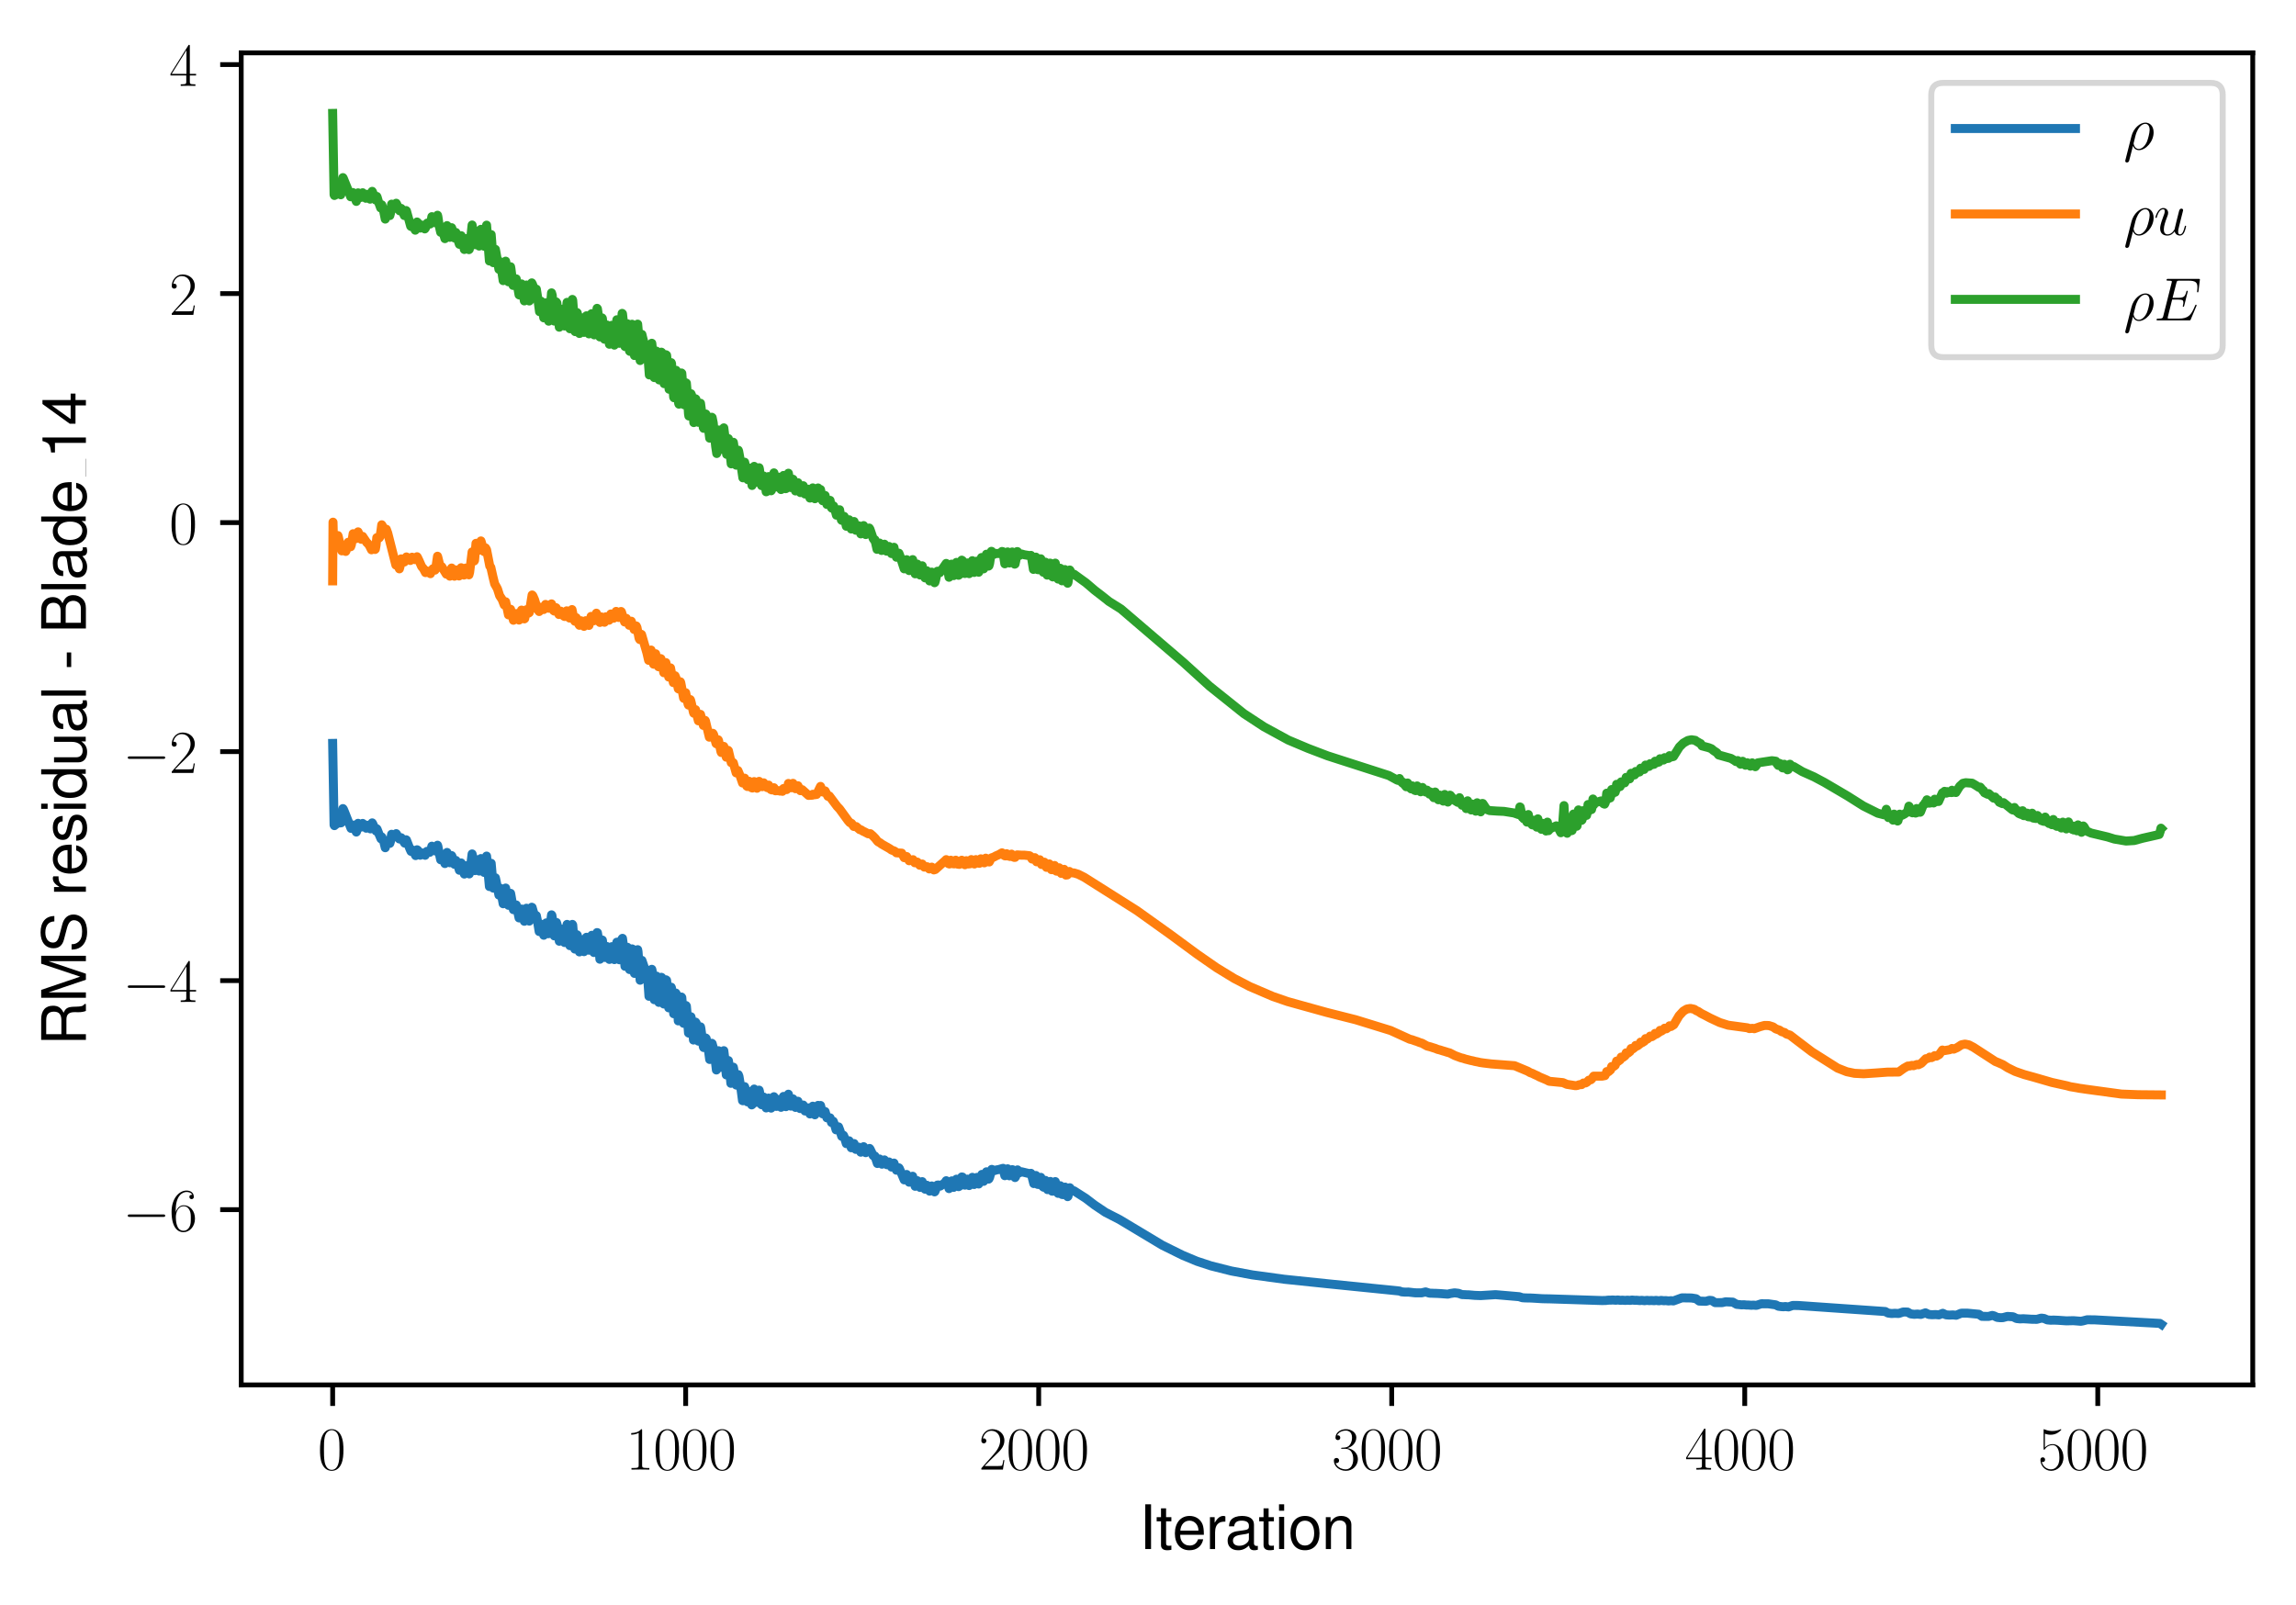 <?xml version="1.0" encoding="utf-8" standalone="no"?>
<!DOCTYPE svg PUBLIC "-//W3C//DTD SVG 1.1//EN"
  "http://www.w3.org/Graphics/SVG/1.1/DTD/svg11.dtd">
<svg xmlns:xlink="http://www.w3.org/1999/xlink" width="382.15pt" height="267.202pt" viewBox="0 0 382.15 267.202" xmlns="http://www.w3.org/2000/svg" version="1.1">
 <defs>
  <style type="text/css">*{stroke-linejoin: round; stroke-linecap: butt}</style>
 </defs>
 <g id="figure_1">
  <g id="patch_1">
   <path d="M 0 267.202 
L 382.15 267.202 
L 382.15 -0 
L 0 -0 
z
" style="fill: #ffffff"/>
  </g>
  <g id="axes_1">
   <g id="patch_2">
    <path d="M 40.15 230.561 
L 374.95 230.561 
L 374.95 8.801 
L 40.15 8.801 
z
" style="fill: #ffffff"/>
   </g>
   <g id="matplotlib.axis_1">
    <g id="xtick_1">
     <g id="line2d_1">
      <defs>
       <path id="me4ea9fc074" d="M 0 0 
L 0 3.5 
" style="stroke: #000000; stroke-width: 0.8"/>
      </defs>
      <g>
       <use xlink:href="#me4ea9fc074" x="55.369" y="230.561" style="stroke: #000000; stroke-width: 0.8"/>
      </g>
     </g>
     <g id="text_1">
      <!-- $\mathdefault{0}$ -->
      <g transform="translate(52.878 244.659) scale(0.1 -0.1)">
       <defs>
        <path id="CMR17-30" d="M 2688 2038 
C 2688 2430 2682 3099 2413 3613 
C 2176 4063 1798 4224 1466 4224 
C 1158 4224 768 4082 525 3620 
C 269 3137 243 2539 243 2038 
C 243 1671 250 1112 448 623 
C 723 -39 1216 -128 1466 -128 
C 1760 -128 2208 -7 2470 604 
C 2662 1048 2688 1568 2688 2038 
z
M 1466 -26 
C 1056 -26 813 328 723 816 
C 653 1196 653 1749 653 2109 
C 653 2604 653 3015 736 3407 
C 858 3954 1216 4121 1466 4121 
C 1728 4121 2067 3947 2189 3420 
C 2272 3054 2278 2623 2278 2109 
C 2278 1691 2278 1176 2202 797 
C 2067 96 1690 -26 1466 -26 
z
" transform="scale(0.016)"/>
       </defs>
       <use xlink:href="#CMR17-30" transform="scale(0.996)"/>
      </g>
     </g>
    </g>
    <g id="xtick_2">
     <g id="line2d_2">
      <g>
       <use xlink:href="#me4ea9fc074" x="114.126" y="230.561" style="stroke: #000000; stroke-width: 0.8"/>
      </g>
     </g>
     <g id="text_2">
      <!-- $\mathdefault{1000}$ -->
      <g transform="translate(104.163 244.659) scale(0.1 -0.1)">
       <defs>
        <path id="CMR17-31" d="M 1702 4083 
C 1702 4217 1696 4224 1606 4224 
C 1357 3927 979 3833 621 3820 
C 602 3820 570 3820 563 3808 
C 557 3795 557 3782 557 3648 
C 755 3648 1088 3686 1344 3839 
L 1344 467 
C 1344 243 1331 166 781 166 
L 589 166 
L 589 0 
C 896 6 1216 12 1523 12 
C 1830 12 2150 6 2458 0 
L 2458 166 
L 2266 166 
C 1715 166 1702 236 1702 467 
L 1702 4083 
z
" transform="scale(0.016)"/>
       </defs>
       <use xlink:href="#CMR17-31" transform="scale(0.996)"/>
       <use xlink:href="#CMR17-30" transform="translate(45.69 0) scale(0.996)"/>
       <use xlink:href="#CMR17-30" transform="translate(91.381 0) scale(0.996)"/>
       <use xlink:href="#CMR17-30" transform="translate(137.071 0) scale(0.996)"/>
      </g>
     </g>
    </g>
    <g id="xtick_3">
     <g id="line2d_3">
      <g>
       <use xlink:href="#me4ea9fc074" x="172.883" y="230.561" style="stroke: #000000; stroke-width: 0.8"/>
      </g>
     </g>
     <g id="text_3">
      <!-- $\mathdefault{2000}$ -->
      <g transform="translate(162.921 244.659) scale(0.1 -0.1)">
       <defs>
        <path id="CMR17-32" d="M 2669 990 
L 2554 990 
C 2490 537 2438 460 2413 422 
C 2381 371 1920 371 1830 371 
L 602 371 
C 832 620 1280 1073 1824 1596 
C 2214 1966 2669 2400 2669 3033 
C 2669 3788 2067 4224 1395 4224 
C 691 4224 262 3603 262 3027 
C 262 2777 448 2745 525 2745 
C 589 2745 781 2783 781 3007 
C 781 3206 614 3264 525 3264 
C 486 3264 448 3257 422 3244 
C 544 3788 915 4057 1306 4057 
C 1862 4057 2227 3616 2227 3033 
C 2227 2477 1901 1998 1536 1583 
L 262 147 
L 262 0 
L 2515 0 
L 2669 990 
z
" transform="scale(0.016)"/>
       </defs>
       <use xlink:href="#CMR17-32" transform="scale(0.996)"/>
       <use xlink:href="#CMR17-30" transform="translate(45.69 0) scale(0.996)"/>
       <use xlink:href="#CMR17-30" transform="translate(91.381 0) scale(0.996)"/>
       <use xlink:href="#CMR17-30" transform="translate(137.071 0) scale(0.996)"/>
      </g>
     </g>
    </g>
    <g id="xtick_4">
     <g id="line2d_4">
      <g>
       <use xlink:href="#me4ea9fc074" x="231.641" y="230.561" style="stroke: #000000; stroke-width: 0.8"/>
      </g>
     </g>
     <g id="text_4">
      <!-- $\mathdefault{3000}$ -->
      <g transform="translate(221.678 244.659) scale(0.1 -0.1)">
       <defs>
        <path id="CMR17-33" d="M 1414 2176 
C 1984 2176 2234 1673 2234 1094 
C 2234 322 1824 25 1453 25 
C 1114 25 563 193 390 691 
C 422 678 454 678 486 678 
C 640 678 755 780 755 947 
C 755 1132 614 1216 486 1216 
C 378 1216 211 1164 211 927 
C 211 335 787 -128 1466 -128 
C 2176 -128 2720 432 2720 1087 
C 2720 1718 2208 2176 1600 2246 
C 2086 2347 2554 2776 2554 3353 
C 2554 3856 2048 4224 1472 4224 
C 890 4224 378 3862 378 3347 
C 378 3123 544 3084 627 3084 
C 762 3084 877 3167 877 3334 
C 877 3500 762 3584 627 3584 
C 602 3584 570 3584 544 3571 
C 730 3999 1235 4076 1459 4076 
C 1683 4076 2106 3966 2106 3347 
C 2106 3167 2080 2851 1862 2574 
C 1670 2329 1453 2316 1242 2297 
C 1210 2297 1062 2284 1037 2284 
C 992 2278 966 2272 966 2227 
C 966 2182 973 2176 1101 2176 
L 1414 2176 
z
" transform="scale(0.016)"/>
       </defs>
       <use xlink:href="#CMR17-33" transform="scale(0.996)"/>
       <use xlink:href="#CMR17-30" transform="translate(45.69 0) scale(0.996)"/>
       <use xlink:href="#CMR17-30" transform="translate(91.381 0) scale(0.996)"/>
       <use xlink:href="#CMR17-30" transform="translate(137.071 0) scale(0.996)"/>
      </g>
     </g>
    </g>
    <g id="xtick_5">
     <g id="line2d_5">
      <g>
       <use xlink:href="#me4ea9fc074" x="290.398" y="230.561" style="stroke: #000000; stroke-width: 0.8"/>
      </g>
     </g>
     <g id="text_5">
      <!-- $\mathdefault{4000}$ -->
      <g transform="translate(280.436 244.659) scale(0.1 -0.1)">
       <defs>
        <path id="CMR17-34" d="M 2150 4147 
C 2150 4281 2144 4288 2029 4288 
L 128 1254 
L 128 1088 
L 1779 1088 
L 1779 460 
C 1779 230 1766 166 1318 166 
L 1197 166 
L 1197 0 
C 1402 12 1747 12 1965 12 
C 2182 12 2528 12 2733 0 
L 2733 166 
L 2611 166 
C 2163 166 2150 230 2150 460 
L 2150 1088 
L 2803 1088 
L 2803 1254 
L 2150 1254 
L 2150 4147 
z
M 1798 3723 
L 1798 1254 
L 256 1254 
L 1798 3723 
z
" transform="scale(0.016)"/>
       </defs>
       <use xlink:href="#CMR17-34" transform="scale(0.996)"/>
       <use xlink:href="#CMR17-30" transform="translate(45.69 0) scale(0.996)"/>
       <use xlink:href="#CMR17-30" transform="translate(91.381 0) scale(0.996)"/>
       <use xlink:href="#CMR17-30" transform="translate(137.071 0) scale(0.996)"/>
      </g>
     </g>
    </g>
    <g id="xtick_6">
     <g id="line2d_6">
      <g>
       <use xlink:href="#me4ea9fc074" x="349.156" y="230.561" style="stroke: #000000; stroke-width: 0.8"/>
      </g>
     </g>
     <g id="text_6">
      <!-- $\mathdefault{5000}$ -->
      <g transform="translate(339.193 244.659) scale(0.1 -0.1)">
       <defs>
        <path id="CMR17-35" d="M 730 3750 
C 794 3724 1056 3641 1325 3641 
C 1920 3641 2246 3961 2432 4140 
C 2432 4191 2432 4224 2394 4224 
C 2387 4224 2374 4224 2323 4198 
C 2099 4102 1837 4032 1517 4032 
C 1325 4032 1037 4055 723 4191 
C 653 4224 640 4224 634 4224 
C 602 4224 595 4217 595 4090 
L 595 2231 
C 595 2113 595 2080 659 2080 
C 691 2080 704 2093 736 2139 
C 941 2435 1222 2560 1542 2560 
C 1766 2560 2246 2415 2246 1293 
C 2246 1087 2246 716 2054 422 
C 1894 159 1645 25 1370 25 
C 947 25 518 319 403 812 
C 429 806 480 793 506 793 
C 589 793 749 838 749 1036 
C 749 1209 627 1280 506 1280 
C 358 1280 262 1190 262 1011 
C 262 454 704 -128 1382 -128 
C 2042 -128 2669 441 2669 1267 
C 2669 2054 2170 2662 1549 2662 
C 1222 2662 947 2540 730 2304 
L 730 3750 
z
" transform="scale(0.016)"/>
       </defs>
       <use xlink:href="#CMR17-35" transform="scale(0.996)"/>
       <use xlink:href="#CMR17-30" transform="translate(45.69 0) scale(0.996)"/>
       <use xlink:href="#CMR17-30" transform="translate(91.381 0) scale(0.996)"/>
       <use xlink:href="#CMR17-30" transform="translate(137.071 0) scale(0.996)"/>
      </g>
     </g>
    </g>
    <g id="text_7">
     <!-- Iteration -->
     <g transform="translate(189.603 257.88) scale(0.1 -0.1)">
      <defs>
       <path id="NimbusSanL-Regu-49" d="M 1242 4672 
L 640 4672 
L 640 0 
L 1242 0 
L 1242 4672 
z
" transform="scale(0.016)"/>
       <path id="NimbusSanL-Regu-74" d="M 1626 3328 
L 1075 3328 
L 1075 4249 
L 544 4249 
L 544 3328 
L 90 3328 
L 90 2892 
L 544 2892 
L 544 402 
C 544 64 774 -128 1190 -128 
C 1318 -128 1446 -116 1626 -84 
L 1626 364 
C 1555 345 1472 339 1370 339 
C 1139 339 1075 402 1075 634 
L 1075 2892 
L 1626 2892 
L 1626 3328 
z
" transform="scale(0.016)"/>
       <path id="NimbusSanL-Regu-65" d="M 3283 1484 
C 3283 1998 3245 2311 3149 2565 
C 2931 3123 2419 3456 1792 3456 
C 858 3456 256 2734 256 1619 
C 256 545 838 -128 1779 -128 
C 2547 -128 3078 307 3213 1018 
L 2675 1018 
C 2528 588 2227 364 1798 364 
C 1459 364 1171 514 992 787 
C 864 974 819 1161 813 1484 
L 3283 1484 
z
M 826 1920 
C 870 2552 1248 2963 1786 2963 
C 2310 2963 2714 2519 2714 1959 
C 2714 1946 2714 1933 2707 1920 
L 826 1920 
z
" transform="scale(0.016)"/>
       <path id="NimbusSanL-Regu-72" d="M 442 3328 
L 442 0 
L 979 0 
L 979 1727 
C 979 2203 1101 2514 1357 2698 
C 1523 2819 1683 2857 2054 2863 
L 2054 3404 
C 1965 3449 1920 3456 1850 3456 
C 1504 3456 1242 3251 934 2750 
L 934 3328 
L 442 3328 
z
" transform="scale(0.016)"/>
       <path id="NimbusSanL-Regu-61" d="M 3424 332 
C 3366 320 3341 320 3309 320 
C 3123 320 3021 415 3021 581 
L 3021 2542 
C 3021 3135 2586 3456 1760 3456 
C 1274 3456 870 3315 646 3065 
C 493 2893 429 2702 416 2370 
L 954 2370 
C 998 2778 1242 2963 1741 2963 
C 2221 2963 2490 2784 2490 2466 
L 2490 2326 
C 2490 2103 2355 2007 1933 1956 
C 1178 1861 1062 1835 858 1753 
C 467 1593 269 1294 269 861 
C 269 256 691 -128 1370 -128 
C 1792 -128 2131 19 2509 364 
C 2547 25 2714 -128 3059 -128 
C 3168 -128 3251 -116 3424 -71 
L 3424 332 
z
M 2490 1071 
C 2490 893 2438 785 2278 638 
C 2061 441 1798 339 1485 339 
C 1069 339 826 536 826 874 
C 826 1224 1062 1402 1632 1485 
C 2195 1562 2310 1587 2490 1670 
L 2490 1071 
z
" transform="scale(0.016)"/>
       <path id="NimbusSanL-Regu-69" d="M 960 3358 
L 429 3358 
L 429 0 
L 960 0 
L 960 3358 
z
M 960 4672 
L 422 4672 
L 422 3999 
L 960 3999 
L 960 4672 
z
" transform="scale(0.016)"/>
       <path id="NimbusSanL-Regu-6f" d="M 1741 3456 
C 800 3456 230 2784 230 1663 
C 230 543 794 -128 1747 -128 
C 2688 -128 3264 543 3264 1638 
C 3264 2791 2707 3456 1741 3456 
z
M 1747 2963 
C 2349 2963 2707 2472 2707 1644 
C 2707 861 2336 364 1747 364 
C 1152 364 787 855 787 1663 
C 787 2466 1152 2963 1747 2963 
z
" transform="scale(0.016)"/>
       <path id="NimbusSanL-Regu-6e" d="M 448 3328 
L 448 0 
L 986 0 
L 986 1835 
C 986 2539 1344 2988 1894 2988 
C 2317 2988 2586 2732 2586 2328 
L 2586 0 
L 3117 0 
L 3117 2539 
C 3117 3097 2701 3456 2054 3456 
C 1555 3456 1235 3263 941 2796 
L 941 3328 
L 448 3328 
z
" transform="scale(0.016)"/>
      </defs>
      <use xlink:href="#NimbusSanL-Regu-49" transform="scale(0.996)"/>
      <use xlink:href="#NimbusSanL-Regu-74" transform="translate(27.695 0) scale(0.996)"/>
      <use xlink:href="#NimbusSanL-Regu-65" transform="translate(55.39 0) scale(0.996)"/>
      <use xlink:href="#NimbusSanL-Regu-72" transform="translate(110.782 0) scale(0.996)"/>
      <use xlink:href="#NimbusSanL-Regu-61" transform="translate(142.961 0) scale(0.996)"/>
      <use xlink:href="#NimbusSanL-Regu-74" transform="translate(198.353 0) scale(0.996)"/>
      <use xlink:href="#NimbusSanL-Regu-69" transform="translate(226.048 0) scale(0.996)"/>
      <use xlink:href="#NimbusSanL-Regu-6f" transform="translate(248.165 0) scale(0.996)"/>
      <use xlink:href="#NimbusSanL-Regu-6e" transform="translate(303.556 0) scale(0.996)"/>
     </g>
    </g>
   </g>
   <g id="matplotlib.axis_2">
    <g id="ytick_1">
     <g id="line2d_7">
      <defs>
       <path id="mb85b4fce3a" d="M 0 0 
L -3.5 0 
" style="stroke: #000000; stroke-width: 0.8"/>
      </defs>
      <g>
       <use xlink:href="#mb85b4fce3a" x="40.15" y="201.385" style="stroke: #000000; stroke-width: 0.8"/>
      </g>
     </g>
     <g id="text_8">
      <!-- $\mathdefault{−6}$ -->
      <g transform="translate(20.42 204.934) scale(0.1 -0.1)">
       <defs>
        <path id="CMSY10-0" d="M 4218 1472 
C 4326 1472 4442 1472 4442 1600 
C 4442 1728 4326 1728 4218 1728 
L 755 1728 
C 646 1728 531 1728 531 1600 
C 531 1472 646 1472 755 1472 
L 4218 1472 
z
" transform="scale(0.016)"/>
        <path id="CMR17-36" d="M 678 2198 
C 678 3712 1395 4076 1811 4076 
C 1946 4076 2272 4049 2400 3782 
C 2298 3782 2106 3782 2106 3558 
C 2106 3385 2246 3328 2336 3328 
C 2394 3328 2566 3353 2566 3571 
C 2566 3987 2246 4224 1805 4224 
C 1043 4224 243 3411 243 2011 
C 243 257 966 -128 1478 -128 
C 2099 -128 2688 431 2688 1295 
C 2688 2101 2170 2688 1517 2688 
C 1126 2688 838 2430 678 1979 
L 678 2198 
z
M 1478 25 
C 691 25 691 1212 691 1450 
C 691 1914 909 2585 1504 2585 
C 1613 2585 1926 2585 2138 2140 
C 2253 1889 2253 1624 2253 1302 
C 2253 954 2253 696 2118 438 
C 1978 173 1773 25 1478 25 
z
" transform="scale(0.016)"/>
       </defs>
       <use xlink:href="#CMSY10-0" transform="scale(0.996)"/>
       <use xlink:href="#CMR17-36" transform="translate(77.487 0) scale(0.996)"/>
      </g>
     </g>
    </g>
    <g id="ytick_2">
     <g id="line2d_8">
      <g>
       <use xlink:href="#mb85b4fce3a" x="40.15" y="163.257" style="stroke: #000000; stroke-width: 0.8"/>
      </g>
     </g>
     <g id="text_9">
      <!-- $\mathdefault{−4}$ -->
      <g transform="translate(20.42 166.807) scale(0.1 -0.1)">
       <use xlink:href="#CMSY10-0" transform="scale(0.996)"/>
       <use xlink:href="#CMR17-34" transform="translate(77.487 0) scale(0.996)"/>
      </g>
     </g>
    </g>
    <g id="ytick_3">
     <g id="line2d_9">
      <g>
       <use xlink:href="#mb85b4fce3a" x="40.15" y="125.13" style="stroke: #000000; stroke-width: 0.8"/>
      </g>
     </g>
     <g id="text_10">
      <!-- $\mathdefault{−2}$ -->
      <g transform="translate(20.42 128.68) scale(0.1 -0.1)">
       <use xlink:href="#CMSY10-0" transform="scale(0.996)"/>
       <use xlink:href="#CMR17-32" transform="translate(77.487 0) scale(0.996)"/>
      </g>
     </g>
    </g>
    <g id="ytick_4">
     <g id="line2d_10">
      <g>
       <use xlink:href="#mb85b4fce3a" x="40.15" y="87.003" style="stroke: #000000; stroke-width: 0.8"/>
      </g>
     </g>
     <g id="text_11">
      <!-- $\mathdefault{0}$ -->
      <g transform="translate(28.169 90.552) scale(0.1 -0.1)">
       <use xlink:href="#CMR17-30" transform="scale(0.996)"/>
      </g>
     </g>
    </g>
    <g id="ytick_5">
     <g id="line2d_11">
      <g>
       <use xlink:href="#mb85b4fce3a" x="40.15" y="48.876" style="stroke: #000000; stroke-width: 0.8"/>
      </g>
     </g>
     <g id="text_12">
      <!-- $\mathdefault{2}$ -->
      <g transform="translate(28.169 52.425) scale(0.1 -0.1)">
       <use xlink:href="#CMR17-32" transform="scale(0.996)"/>
      </g>
     </g>
    </g>
    <g id="ytick_6">
     <g id="line2d_12">
      <g>
       <use xlink:href="#mb85b4fce3a" x="40.15" y="10.749" style="stroke: #000000; stroke-width: 0.8"/>
      </g>
     </g>
     <g id="text_13">
      <!-- $\mathdefault{4}$ -->
      <g transform="translate(28.169 14.298) scale(0.1 -0.1)">
       <use xlink:href="#CMR17-34" transform="scale(0.996)"/>
      </g>
     </g>
    </g>
    <g id="text_14">
     <!-- RMS residual - Blade_14 -->
     <g transform="translate(14.298 174.071) rotate(-90) scale(0.1 -0.1)">
      <defs>
       <path id="NimbusSanL-Regu-52" d="M 1190 2035 
L 2726 2035 
C 3258 2035 3494 1775 3494 1191 
L 3488 770 
C 3488 478 3539 192 3622 0 
L 4346 0 
L 4346 147 
C 4122 303 4077 471 4064 1101 
C 4058 1879 3936 2111 3430 2329 
C 3955 2585 4166 2907 4166 3432 
C 4166 4230 3661 4672 2746 4672 
L 595 4672 
L 595 0 
L 1190 0 
L 1190 2035 
z
M 1190 2560 
L 1190 4147 
L 2630 4147 
C 2963 4147 3155 4096 3302 3970 
C 3462 3837 3546 3628 3546 3350 
C 3546 2806 3264 2560 2630 2560 
L 1190 2560 
z
" transform="scale(0.016)"/>
       <path id="NimbusSanL-Regu-4d" d="M 2995 0 
L 4307 3915 
L 4307 0 
L 4870 0 
L 4870 4672 
L 4045 4672 
L 2688 602 
L 1306 4672 
L 480 4672 
L 480 0 
L 1043 0 
L 1043 3915 
L 2368 0 
L 2995 0 
z
" transform="scale(0.016)"/>
       <path id="NimbusSanL-Regu-53" d="M 3814 3295 
C 3808 4204 3181 4736 2106 4736 
C 1082 4736 448 4211 448 3372 
C 448 2806 749 2450 1363 2291 
L 2522 1986 
C 3110 1833 3379 1598 3379 1236 
C 3379 988 3245 733 3046 593 
C 2861 466 2566 396 2189 396 
C 1683 396 1338 517 1114 784 
C 941 988 864 1210 870 1496 
L 307 1496 
C 314 1070 397 790 582 536 
C 902 102 1440 -128 2150 -128 
C 2707 -128 3162 0 3462 230 
C 3776 479 3974 892 3974 1293 
C 3974 1865 3616 2284 2982 2456 
L 1811 2768 
C 1248 2920 1043 3098 1043 3454 
C 1043 3925 1459 4236 2086 4236 
C 2829 4236 3245 3899 3251 3295 
L 3814 3295 
z
" transform="scale(0.016)"/>
       <path id="NimbusSanL-Regu-73" d="M 2803 2428 
C 2797 3084 2362 3456 1587 3456 
C 806 3456 301 3052 301 2434 
C 301 1912 570 1663 1363 1472 
L 1862 1351 
C 2234 1262 2381 1129 2381 887 
C 2381 574 2067 364 1600 364 
C 1312 364 1069 447 934 587 
C 851 683 813 778 781 1014 
L 218 1014 
C 243 243 678 -128 1555 -128 
C 2400 -128 2938 288 2938 931 
C 2938 1428 2656 1702 1990 1861 
L 1478 1982 
C 1043 2084 858 2224 858 2459 
C 858 2765 1133 2963 1568 2963 
C 1997 2963 2227 2778 2240 2428 
L 2803 2428 
z
" transform="scale(0.016)"/>
       <path id="NimbusSanL-Regu-64" d="M 3168 4672 
L 2637 4672 
L 2637 2937 
C 2413 3276 2054 3456 1606 3456 
C 736 3456 166 2759 166 1695 
C 166 568 723 -128 1626 -128 
C 2086 -128 2406 44 2694 460 
L 2694 19 
L 3168 19 
L 3168 4672 
z
M 1696 2956 
C 2272 2956 2637 2447 2637 1651 
C 2637 880 2266 371 1702 371 
C 1114 371 723 887 723 1663 
C 723 2440 1114 2956 1696 2956 
z
" transform="scale(0.016)"/>
       <path id="NimbusSanL-Regu-75" d="M 3085 19 
L 3085 3328 
L 2554 3328 
L 2554 1454 
C 2554 780 2195 339 1638 339 
C 1216 339 947 591 947 988 
L 947 3328 
L 416 3328 
L 416 780 
C 416 230 832 -128 1485 -128 
C 1978 -128 2291 44 2605 484 
L 2605 19 
L 3085 19 
z
" transform="scale(0.016)"/>
       <path id="NimbusSanL-Regu-6c" d="M 973 4672 
L 435 4672 
L 435 0 
L 973 0 
L 973 4672 
z
" transform="scale(0.016)"/>
       <path id="NimbusSanL-Regu-2d" d="M 1818 1996 
L 294 1996 
L 294 1536 
L 1818 1536 
L 1818 1996 
z
" transform="scale(0.016)"/>
       <path id="NimbusSanL-Regu-42" d="M 506 0 
L 2611 0 
C 3053 0 3379 121 3629 390 
C 3859 632 3987 961 3987 1321 
C 3987 1878 3731 2214 3136 2444 
C 3558 2643 3782 2994 3782 3476 
C 3782 3821 3654 4127 3411 4345 
C 3168 4569 2848 4672 2400 4672 
L 506 4672 
L 506 0 
z
M 1101 2636 
L 1101 4147 
L 2253 4147 
C 2586 4147 2771 4101 2931 3977 
C 3098 3847 3187 3652 3187 3391 
C 3187 3138 3098 2936 2931 2806 
C 2771 2682 2586 2636 2253 2636 
L 1101 2636 
z
M 1101 524 
L 1101 2112 
L 2554 2112 
C 2842 2112 3034 2042 3174 1890 
C 3315 1745 3392 1542 3392 1315 
C 3392 1093 3315 891 3174 746 
C 3034 594 2842 524 2554 524 
L 1101 524 
z
" transform="scale(0.016)"/>
       <path id="NimbusSanL-Regu-31" d="M 1658 3232 
L 1658 0 
L 2221 0 
L 2221 4537 
L 1850 4537 
C 1651 3840 1523 3744 653 3635 
L 653 3232 
L 1658 3232 
z
" transform="scale(0.016)"/>
       <path id="NimbusSanL-Regu-34" d="M 2093 1088 
L 2093 0 
L 2656 0 
L 2656 1088 
L 3328 1088 
L 3328 1593 
L 2656 1593 
L 2656 4537 
L 2240 4537 
L 179 1683 
L 179 1088 
L 2093 1088 
z
M 2093 1593 
L 672 1593 
L 2093 3577 
L 2093 1593 
z
" transform="scale(0.016)"/>
      </defs>
      <use xlink:href="#NimbusSanL-Regu-52" transform="scale(0.996)"/>
      <use xlink:href="#NimbusSanL-Regu-4d" transform="translate(71.93 0) scale(0.996)"/>
      <use xlink:href="#NimbusSanL-Regu-53" transform="translate(154.918 0) scale(0.996)"/>
      <use xlink:href="#NimbusSanL-Regu-72" transform="translate(249.064 0) scale(0.996)"/>
      <use xlink:href="#NimbusSanL-Regu-65" transform="translate(282.239 0) scale(0.996)"/>
      <use xlink:href="#NimbusSanL-Regu-73" transform="translate(337.631 0) scale(0.996)"/>
      <use xlink:href="#NimbusSanL-Regu-69" transform="translate(387.444 0) scale(0.996)"/>
      <use xlink:href="#NimbusSanL-Regu-64" transform="translate(409.561 0) scale(0.996)"/>
      <use xlink:href="#NimbusSanL-Regu-75" transform="translate(464.952 0) scale(0.996)"/>
      <use xlink:href="#NimbusSanL-Regu-61" transform="translate(520.344 0) scale(0.996)"/>
      <use xlink:href="#NimbusSanL-Regu-6c" transform="translate(575.736 0) scale(0.996)"/>
      <use xlink:href="#NimbusSanL-Regu-2d" transform="translate(625.547 0) scale(0.996)"/>
      <use xlink:href="#NimbusSanL-Regu-42" transform="translate(686.418 0) scale(0.996)"/>
      <use xlink:href="#NimbusSanL-Regu-6c" transform="translate(752.868 0) scale(0.996)"/>
      <use xlink:href="#NimbusSanL-Regu-61" transform="translate(774.985 0) scale(0.996)"/>
      <use xlink:href="#NimbusSanL-Regu-64" transform="translate(830.376 0) scale(0.996)"/>
      <use xlink:href="#NimbusSanL-Regu-65" transform="translate(885.768 0) scale(0.996)"/>
      <use xlink:href="#NimbusSanL-Regu-31" transform="translate(977.025 0) scale(0.996)"/>
      <use xlink:href="#NimbusSanL-Regu-34" transform="translate(1032.417 0) scale(0.996)"/>
      <path d="M 947.137 0 
L 977.025 0 
L 977.025 0.399 
L 947.137 0.399 
L 947.137 0 
z
"/>
     </g>
    </g>
   </g>
   <g id="line2d_13">
    <path d="M 55.369 123.762 
L 55.604 137.347 
L 55.662 137.451 
L 55.721 137.362 
L 55.897 137.258 
L 56.015 136.995 
L 56.25 135.688 
L 56.309 135.825 
L 56.485 137.014 
L 56.779 136.981 
L 56.955 135.51 
L 57.073 134.612 
L 57.131 134.668 
L 57.366 135.226 
L 58.424 137.908 
L 58.483 137.876 
L 58.776 137.35 
L 59.305 138.518 
L 59.364 138.427 
L 59.54 137.513 
L 59.599 137.065 
L 59.658 137.107 
L 59.893 137.465 
L 60.069 137.7 
L 60.187 137.597 
L 60.363 137.082 
L 60.48 137.174 
L 60.951 137.878 
L 61.009 137.821 
L 61.127 137.381 
L 61.244 137.508 
L 61.656 137.99 
L 61.832 137.552 
L 61.949 136.992 
L 62.008 137.077 
L 62.596 138.348 
L 62.713 137.972 
L 62.772 138.062 
L 63.066 138.822 
L 63.418 139.646 
L 63.536 139.335 
L 63.595 139.428 
L 63.83 139.929 
L 64.123 141.13 
L 64.241 140.642 
L 64.358 140.037 
L 64.593 140.032 
L 64.887 140.402 
L 65.005 140.019 
L 65.181 138.889 
L 65.299 138.946 
L 65.769 139.32 
L 65.886 139.025 
L 65.945 138.785 
L 66.004 138.841 
L 66.239 139.324 
L 66.474 139.672 
L 66.65 139.648 
L 66.768 139.462 
L 66.826 139.537 
L 67.355 140.364 
L 67.414 140.295 
L 67.59 139.801 
L 67.649 139.836 
L 68.236 141.353 
L 68.413 141.737 
L 68.471 141.695 
L 68.589 141.483 
L 68.648 141.512 
L 68.824 141.745 
L 69.177 142.436 
L 69.294 142.178 
L 69.412 141.468 
L 69.529 141.54 
L 69.705 141.909 
L 69.94 142.379 
L 70.058 142.286 
L 70.175 141.973 
L 70.234 141.996 
L 70.528 142.276 
L 70.763 142.388 
L 70.939 141.996 
L 71.057 141.732 
L 71.292 141.805 
L 71.527 141.892 
L 71.703 141.602 
L 71.879 140.873 
L 71.938 140.932 
L 72.526 141.686 
L 72.702 141.25 
L 72.82 140.711 
L 72.878 140.87 
L 73.055 141.802 
L 73.348 143.137 
L 73.407 143.115 
L 73.525 142.535 
L 73.642 142.669 
L 74.053 143.763 
L 74.112 143.716 
L 74.23 143.256 
L 74.406 141.913 
L 74.465 142.062 
L 74.876 143.628 
L 74.935 143.593 
L 75.111 142.843 
L 75.17 142.438 
L 75.229 142.539 
L 75.464 143.461 
L 75.64 143.891 
L 75.757 143.747 
L 75.875 143.241 
L 75.934 143.3 
L 76.11 143.7 
L 76.462 144.881 
L 76.58 144.637 
L 76.756 143.66 
L 76.815 143.76 
L 76.991 144.379 
L 77.285 145.513 
L 77.403 145.112 
L 77.52 144.12 
L 77.579 144.132 
L 77.696 144.278 
L 78.108 145.49 
L 78.225 144.995 
L 78.578 142.161 
L 78.637 142.396 
L 78.813 143.461 
L 79.048 144.942 
L 79.165 143.922 
L 79.224 143.101 
L 79.283 143.108 
L 79.4 143.209 
L 79.577 144.227 
L 79.753 145.013 
L 79.929 143.962 
L 80.047 142.932 
L 80.105 143.094 
L 80.282 143.637 
L 80.576 145.24 
L 80.752 144.553 
L 80.987 142.519 
L 81.457 147.592 
L 81.574 146.323 
L 81.751 143.719 
L 81.809 144.37 
L 82.103 147.855 
L 82.221 147.588 
L 82.456 146.134 
L 82.515 146.398 
L 83.043 149.014 
L 83.161 148.585 
L 83.278 147.88 
L 83.748 150.456 
L 83.807 150.439 
L 83.925 149.867 
L 84.16 147.842 
L 84.218 148.157 
L 84.63 150.713 
L 84.747 150.271 
L 84.982 148.72 
L 85.041 149.01 
L 85.452 151.441 
L 85.629 151.249 
L 85.922 150.656 
L 86.099 151.454 
L 86.393 152.813 
L 86.451 152.815 
L 86.569 152.464 
L 86.804 151.332 
L 86.863 151.434 
L 87.039 152.316 
L 87.274 153.371 
L 87.391 153.019 
L 87.626 151.201 
L 87.685 151.312 
L 87.803 151.787 
L 88.096 153.345 
L 88.214 153.087 
L 88.508 151.034 
L 88.567 151.064 
L 88.802 151.892 
L 89.037 152.37 
L 89.272 152.431 
L 89.448 153.287 
L 89.742 155.083 
L 89.8 155.033 
L 90.035 153.856 
L 90.153 153.968 
L 90.329 155.059 
L 90.506 155.7 
L 90.623 155.286 
L 90.917 153.643 
L 90.976 153.704 
L 91.152 154.864 
L 91.269 155.447 
L 91.328 155.417 
L 91.446 154.969 
L 91.798 152.301 
L 91.857 152.382 
L 91.974 153.134 
L 92.268 155.81 
L 92.386 155.171 
L 92.562 153.57 
L 92.621 153.576 
L 92.738 153.973 
L 93.091 156.696 
L 93.208 156.179 
L 93.443 154.684 
L 93.561 154.694 
L 93.678 155.197 
L 93.972 156.913 
L 94.09 156.413 
L 94.384 153.893 
L 94.442 153.977 
L 94.56 154.847 
L 94.854 157.434 
L 94.971 156.566 
L 95.265 153.892 
L 95.324 153.996 
L 95.441 155.377 
L 95.676 157.999 
L 95.735 157.855 
L 96.029 155.615 
L 96.087 155.682 
L 96.205 156.66 
L 96.44 158.474 
L 96.499 158.4 
L 96.616 157.527 
L 96.793 156.489 
L 96.851 156.438 
L 96.969 156.924 
L 97.204 158.431 
L 97.321 158.097 
L 97.615 156.036 
L 97.674 156.068 
L 97.791 156.735 
L 98.026 158.188 
L 98.144 157.894 
L 98.497 155.708 
L 98.614 156.339 
L 98.849 158.574 
L 98.908 158.538 
L 99.025 157.891 
L 99.378 155.257 
L 99.437 155.275 
L 99.554 156.002 
L 99.848 159.692 
L 99.907 159.544 
L 100.201 156.479 
L 100.259 156.506 
L 100.377 157.327 
L 100.612 159.358 
L 100.671 159.399 
L 100.788 158.609 
L 100.964 157.642 
L 101.023 157.578 
L 101.082 157.668 
L 101.258 159.015 
L 101.434 159.722 
L 101.493 159.68 
L 101.611 158.758 
L 101.787 157.689 
L 101.846 157.6 
L 101.904 157.709 
L 102.257 159.755 
L 102.316 159.65 
L 102.492 157.858 
L 102.668 156.855 
L 102.727 156.861 
L 102.845 157.807 
L 103.08 159.774 
L 103.138 159.781 
L 103.256 158.645 
L 103.491 156.362 
L 103.608 156.214 
L 103.726 157.123 
L 104.02 160.868 
L 104.079 160.8 
L 104.431 157.704 
L 104.549 158.72 
L 104.784 161.407 
L 104.842 161.41 
L 104.96 160.214 
L 105.195 157.967 
L 105.254 157.994 
L 105.371 159.291 
L 105.606 162.051 
L 105.665 162.022 
L 106.135 158.103 
L 106.194 158.429 
L 106.546 163.188 
L 106.664 161.677 
L 106.84 159.882 
L 107.486 161.78 
L 107.663 161.485 
L 107.78 162.48 
L 108.015 165.859 
L 108.074 165.785 
L 108.192 164.398 
L 108.427 161.498 
L 108.485 161.368 
L 108.544 161.617 
L 108.897 166.43 
L 108.955 166.054 
L 109.249 162.494 
L 109.308 162.551 
L 109.425 164.148 
L 109.66 166.878 
L 109.719 166.725 
L 110.072 162.701 
L 110.131 162.727 
L 110.248 163.839 
L 110.483 167.148 
L 110.542 167.068 
L 110.718 164.635 
L 110.836 163.114 
L 110.894 163.144 
L 110.953 163.207 
L 111.071 164.405 
L 111.306 167.786 
L 111.364 167.757 
L 111.482 166.579 
L 111.717 164.347 
L 111.776 164.514 
L 112.128 168.766 
L 112.187 168.688 
L 112.481 165.321 
L 112.598 165.523 
L 112.716 166.941 
L 112.892 169.957 
L 112.951 169.889 
L 113.068 169.1 
L 113.362 166.038 
L 113.421 165.985 
L 113.48 166.068 
L 113.597 167.53 
L 113.773 170.361 
L 113.891 170.341 
L 113.95 170.133 
L 114.185 167.406 
L 114.244 167.496 
L 114.361 168.804 
L 114.596 171.96 
L 114.655 172 
L 114.714 171.799 
L 115.007 169.27 
L 115.184 170.042 
L 115.419 173.144 
L 115.477 173.095 
L 115.595 172.702 
L 115.771 170.162 
L 115.889 170.338 
L 116.006 171.332 
L 116.241 173.324 
L 116.3 173.338 
L 116.359 173.205 
L 116.594 170.947 
L 116.653 171.215 
L 116.829 172.507 
L 117.064 174.29 
L 117.123 174.393 
L 117.181 174.337 
L 117.475 172.811 
L 117.534 172.881 
L 117.828 174.209 
L 118.122 176.38 
L 118.239 175.891 
L 118.474 173.684 
L 118.533 173.732 
L 118.709 174.375 
L 119.062 176.64 
L 119.238 178.132 
L 119.297 178.061 
L 119.59 174.924 
L 119.708 175.056 
L 119.826 175.89 
L 120.061 177.675 
L 120.178 177.026 
L 120.472 174.914 
L 120.648 176.341 
L 120.883 178.947 
L 120.942 178.836 
L 121.236 176.561 
L 121.294 176.903 
L 121.471 178.509 
L 121.647 180.35 
L 121.706 180.317 
L 121.882 179.156 
L 122.058 177.663 
L 122.117 177.936 
L 122.293 179.232 
L 122.528 180.632 
L 122.587 180.655 
L 122.705 179.979 
L 122.881 178.904 
L 122.998 179.205 
L 123.292 180.995 
L 123.586 183.228 
L 123.645 183.253 
L 123.762 182.61 
L 123.939 180.904 
L 123.997 181.092 
L 124.174 182.206 
L 124.409 183.441 
L 124.526 183.129 
L 124.702 181.715 
L 124.761 181.869 
L 124.879 182.289 
L 125.114 183.943 
L 125.172 183.906 
L 125.349 183.05 
L 125.525 181.303 
L 125.584 181.444 
L 125.701 181.932 
L 125.936 183.522 
L 125.995 183.461 
L 126.171 182.896 
L 126.348 181.484 
L 126.406 181.694 
L 126.583 182.886 
L 126.759 183.912 
L 126.876 183.882 
L 126.994 183.466 
L 127.111 182.64 
L 127.17 182.845 
L 127.346 183.64 
L 127.523 184.448 
L 127.64 184.354 
L 127.758 184.025 
L 127.934 182.806 
L 127.993 182.995 
L 128.169 183.789 
L 128.345 184.48 
L 128.463 184.368 
L 128.58 183.988 
L 128.815 182.581 
L 128.874 182.846 
L 129.227 184.196 
L 129.403 184.155 
L 129.579 183.045 
L 129.638 183.254 
L 129.991 184.345 
L 130.049 184.311 
L 130.167 184.243 
L 130.284 183.643 
L 130.402 182.533 
L 130.461 182.811 
L 130.813 184.237 
L 130.989 183.781 
L 131.224 182.161 
L 131.283 182.46 
L 131.636 184.146 
L 131.93 183.169 
L 131.988 182.938 
L 132.4 184.361 
L 132.576 184.008 
L 132.811 183.332 
L 133.163 184.551 
L 133.281 184.513 
L 133.516 184.155 
L 133.692 183.967 
L 133.986 184.959 
L 134.28 184.92 
L 134.397 184.705 
L 134.456 184.428 
L 134.515 184.674 
L 134.809 185.452 
L 134.985 185.176 
L 135.22 184.524 
L 135.279 184.158 
L 135.337 184.442 
L 135.631 185.591 
L 135.749 185.406 
L 136.16 184.024 
L 136.219 184.077 
L 136.395 184.183 
L 136.513 184.168 
L 136.571 184.036 
L 136.924 185.435 
L 137.041 185.417 
L 137.335 185.05 
L 137.629 186.093 
L 137.805 186.023 
L 137.923 186.053 
L 138.099 186.187 
L 138.158 186.094 
L 138.393 186.87 
L 138.51 186.828 
L 138.687 186.668 
L 138.922 187.275 
L 139.157 188.094 
L 139.274 188.052 
L 139.568 187.599 
L 139.803 188.219 
L 140.097 189.178 
L 140.391 189.008 
L 140.567 189.417 
L 140.861 190.392 
L 140.978 190.339 
L 141.154 190.207 
L 141.272 190.137 
L 141.331 189.918 
L 141.683 191.082 
L 142.095 190.762 
L 142.153 190.377 
L 142.212 190.623 
L 142.447 191.35 
L 142.506 191.333 
L 142.682 191.164 
L 142.8 191.27 
L 142.858 191.204 
L 142.917 190.976 
L 142.976 191.172 
L 143.27 191.817 
L 143.74 190.901 
L 144.092 191.894 
L 144.739 191.193 
L 144.797 191.264 
L 145.326 192.369 
L 145.561 192.56 
L 145.62 192.454 
L 146.031 193.697 
L 146.266 193.432 
L 146.384 192.946 
L 146.443 193.109 
L 146.795 193.815 
L 147.148 193.394 
L 147.206 193.099 
L 147.265 193.261 
L 147.618 193.899 
L 147.912 193.635 
L 147.97 193.444 
L 148.029 193.599 
L 148.382 194.291 
L 148.675 193.944 
L 148.793 193.627 
L 149.204 194.816 
L 149.381 194.71 
L 149.616 194.418 
L 149.674 194.483 
L 150.203 195.727 
L 150.497 196.427 
L 150.732 196.116 
L 150.849 195.816 
L 150.908 195.526 
L 150.967 195.763 
L 151.319 196.812 
L 151.496 196.603 
L 151.907 195.82 
L 152.318 197.493 
L 152.436 197.447 
L 152.612 196.879 
L 152.671 196.557 
L 152.73 196.733 
L 153.141 197.683 
L 153.258 197.556 
L 153.494 196.719 
L 153.552 196.917 
L 153.964 197.976 
L 154.081 197.87 
L 154.257 197.314 
L 154.316 197.463 
L 154.727 198.302 
L 154.786 198.272 
L 154.962 197.907 
L 155.08 197.436 
L 155.139 197.586 
L 155.55 198.422 
L 155.609 198.377 
L 155.785 197.947 
L 156.02 197.291 
L 156.196 197.274 
L 156.49 197.462 
L 157.254 196.921 
L 157.489 196.565 
L 157.607 196.666 
L 157.724 197.019 
L 157.959 197.879 
L 158.077 197.75 
L 158.194 197.251 
L 158.37 196.617 
L 158.429 196.588 
L 158.547 197.011 
L 158.723 197.674 
L 158.84 197.56 
L 159.017 196.889 
L 159.193 196.31 
L 159.252 196.32 
L 159.546 197.554 
L 159.663 197.492 
L 159.781 197.135 
L 160.074 195.941 
L 160.192 195.957 
L 160.309 196.362 
L 160.544 197.297 
L 160.662 197.296 
L 160.779 196.981 
L 160.956 196.352 
L 161.014 196.297 
L 161.132 196.738 
L 161.308 197.371 
L 161.543 196.942 
L 161.837 196.001 
L 162.131 197.199 
L 162.248 197.061 
L 162.366 196.749 
L 162.601 196.014 
L 162.718 196.418 
L 162.895 197.116 
L 163.071 196.764 
L 163.424 195.515 
L 163.541 196.023 
L 163.717 196.67 
L 163.894 196.34 
L 164.187 195.08 
L 164.246 195.11 
L 164.54 196.302 
L 164.599 196.252 
L 164.716 196.005 
L 165.069 194.679 
L 165.539 194.874 
L 165.833 194.772 
L 166.244 194.701 
L 166.949 194.503 
L 167.243 195.727 
L 167.302 195.709 
L 167.419 195.5 
L 167.713 194.58 
L 167.83 195.041 
L 168.007 195.747 
L 168.183 195.636 
L 168.3 195.294 
L 168.477 194.724 
L 168.535 194.733 
L 168.947 196.039 
L 169.064 195.848 
L 169.358 194.761 
L 169.711 195.232 
L 170.004 195.071 
L 170.533 195.194 
L 171.121 195.338 
L 171.532 195.385 
L 171.591 195.333 
L 171.65 195.414 
L 172.061 197.041 
L 172.178 196.675 
L 172.413 195.692 
L 172.531 196.268 
L 172.707 197.171 
L 172.942 197.196 
L 173.236 196.003 
L 173.412 197.174 
L 173.589 197.566 
L 173.706 197.651 
L 174 196.511 
L 174.059 196.674 
L 174.352 198.047 
L 174.47 198.022 
L 174.587 197.521 
L 174.764 196.701 
L 174.822 196.685 
L 174.94 197.384 
L 175.116 198.307 
L 175.293 198.303 
L 175.469 197.207 
L 175.645 196.71 
L 175.763 197.158 
L 175.998 198.53 
L 176.115 198.67 
L 176.233 198.228 
L 176.409 197.44 
L 176.468 197.396 
L 176.585 197.967 
L 176.761 198.854 
L 176.938 198.881 
L 177.055 198.342 
L 177.232 197.629 
L 177.29 197.634 
L 177.702 199.218 
L 177.76 199.157 
L 178.054 197.733 
L 178.113 197.782 
L 178.407 198.292 
L 178.759 198.246 
L 180.698 199.482 
L 182.167 200.602 
L 183.989 201.827 
L 184.988 202.34 
L 186.339 203.033 
L 193.449 207.301 
L 196.857 208.986 
L 199.207 209.967 
L 201.557 210.74 
L 204.965 211.597 
L 208.432 212.242 
L 213.72 212.965 
L 221.182 213.74 
L 232.934 214.928 
L 233.286 215.063 
L 233.815 215.109 
L 234.226 215.109 
L 234.403 215.101 
L 235.519 215.226 
L 236.577 215.236 
L 237.282 215.076 
L 237.928 215.285 
L 238.281 215.294 
L 238.809 215.317 
L 239.044 215.319 
L 239.749 215.357 
L 240.983 215.451 
L 241.395 215.343 
L 242.1 215.233 
L 242.746 215.307 
L 243.334 215.52 
L 243.686 215.532 
L 244.215 215.56 
L 244.45 215.562 
L 245.449 215.65 
L 246.448 215.687 
L 248.916 215.533 
L 252.852 215.87 
L 253.381 216.045 
L 253.793 216.072 
L 254.263 216.086 
L 254.615 216.087 
L 255.203 216.114 
L 256.613 216.203 
L 257.083 216.218 
L 257.964 216.233 
L 266.66 216.516 
L 267.307 216.499 
L 267.601 216.452 
L 268.188 216.442 
L 268.364 216.418 
L 268.952 216.463 
L 269.246 216.418 
L 269.716 216.479 
L 270.01 216.452 
L 270.538 216.493 
L 270.832 216.455 
L 271.361 216.49 
L 271.596 216.429 
L 272.184 216.479 
L 272.36 216.464 
L 272.947 216.518 
L 273.241 216.48 
L 273.711 216.537 
L 274.123 216.487 
L 274.534 216.527 
L 274.828 216.501 
L 275.356 216.539 
L 275.592 216.485 
L 276.12 216.558 
L 276.473 216.487 
L 276.943 216.546 
L 277.237 216.521 
L 277.707 216.579 
L 278.118 216.538 
L 278.529 216.576 
L 279.94 216.063 
L 281.526 216.087 
L 282.29 216.208 
L 282.819 216.604 
L 283.935 216.643 
L 284.523 216.474 
L 284.934 216.519 
L 285.463 216.859 
L 286.638 216.858 
L 287.226 216.723 
L 288.401 216.776 
L 289.047 217.144 
L 289.517 217.192 
L 289.87 217.231 
L 290.281 217.214 
L 290.692 217.261 
L 291.045 217.264 
L 291.515 217.3 
L 291.809 217.274 
L 292.337 217.317 
L 293.16 217.049 
L 294.335 217.06 
L 295.569 217.233 
L 295.98 217.459 
L 296.509 217.528 
L 296.862 217.547 
L 297.156 217.511 
L 297.684 217.576 
L 298.389 217.33 
L 299.33 217.338 
L 313.784 218.341 
L 314.254 218.598 
L 314.842 218.673 
L 315.194 218.65 
L 315.37 218.638 
L 316.017 218.668 
L 316.781 218.418 
L 317.486 218.431 
L 318.014 218.733 
L 318.602 218.806 
L 318.955 218.781 
L 319.131 218.769 
L 319.718 218.822 
L 320.482 218.56 
L 321.011 218.825 
L 321.54 218.874 
L 321.951 218.859 
L 322.127 218.846 
L 322.715 218.898 
L 323.361 218.638 
L 323.89 218.89 
L 324.419 218.935 
L 324.83 218.919 
L 325.007 218.905 
L 325.594 218.96 
L 326.417 218.622 
L 327.416 218.612 
L 329.355 218.795 
L 329.883 219.148 
L 331 219.154 
L 331.587 218.99 
L 331.881 219.062 
L 332.41 219.317 
L 332.939 219.37 
L 333.35 219.361 
L 334.114 219.157 
L 335.054 219.215 
L 335.642 219.509 
L 336.229 219.57 
L 336.582 219.552 
L 336.758 219.543 
L 337.463 219.583 
L 338.168 219.629 
L 338.403 219.629 
L 338.991 219.645 
L 339.755 219.439 
L 340.225 219.501 
L 340.754 219.734 
L 341.341 219.788 
L 341.694 219.771 
L 341.929 219.772 
L 342.575 219.8 
L 343.926 219.894 
L 345.102 219.865 
L 346.336 219.964 
L 346.688 219.9 
L 347.393 219.714 
L 348.686 219.729 
L 359.497 220.319 
L 359.732 220.481 
L 359.732 220.481 
" clip-path="url(#pd02718d652)" style="fill: none; stroke: #1f77b4; stroke-width: 1.5; stroke-linecap: square"/>
   </g>
   <g id="line2d_14">
    <path d="M 55.369 96.703 
L 55.427 86.93 
L 55.486 89.237 
L 55.545 90.086 
L 55.604 89.612 
L 55.721 90.108 
L 55.897 90.808 
L 56.015 90.661 
L 56.25 89.164 
L 56.309 89.34 
L 56.602 90.679 
L 56.896 91.709 
L 56.955 91.673 
L 57.249 91.52 
L 57.543 91.801 
L 57.601 91.699 
L 57.954 90.278 
L 58.071 90.512 
L 58.365 91.017 
L 58.483 90.684 
L 58.776 88.849 
L 58.835 88.948 
L 59.247 89.674 
L 59.364 89.343 
L 59.599 88.543 
L 60.128 89.782 
L 60.363 89.297 
L 60.422 89.4 
L 61.068 90.354 
L 61.186 90.424 
L 61.479 90.82 
L 61.832 91.53 
L 61.891 91.481 
L 61.949 91.263 
L 62.008 91.279 
L 62.302 91.319 
L 62.419 91.475 
L 62.478 91.415 
L 62.596 90.727 
L 62.713 89.509 
L 62.772 89.535 
L 63.125 89.546 
L 63.242 89.364 
L 63.418 88.282 
L 63.536 87.367 
L 63.595 87.461 
L 64.123 88.392 
L 64.3 88.103 
L 64.535 88.744 
L 65.886 94.069 
L 65.945 94 
L 66.004 94.055 
L 66.297 94.343 
L 66.474 94.702 
L 66.591 94.286 
L 66.768 93.039 
L 66.826 93.088 
L 67.179 93.508 
L 67.296 93.561 
L 67.649 92.719 
L 67.708 92.752 
L 68.06 93.037 
L 68.295 93.307 
L 68.471 93.092 
L 68.589 92.761 
L 68.648 92.826 
L 69.059 93.165 
L 69.177 93.124 
L 69.412 92.686 
L 69.47 92.761 
L 69.764 93.369 
L 70.175 94.315 
L 70.469 94.652 
L 70.822 95.327 
L 70.881 95.279 
L 70.998 95.028 
L 71.057 95.069 
L 71.644 95.506 
L 72.056 94.683 
L 72.408 94.911 
L 72.585 94.223 
L 72.82 92.6 
L 72.878 92.783 
L 73.29 94.453 
L 73.407 94.303 
L 73.525 94.335 
L 74.288 95.583 
L 74.406 95.116 
L 74.465 95.219 
L 74.876 95.921 
L 74.935 95.782 
L 75.17 94.565 
L 75.229 94.742 
L 75.64 95.927 
L 75.757 95.548 
L 75.875 94.878 
L 75.934 94.986 
L 76.404 95.89 
L 76.521 95.61 
L 76.756 94.515 
L 76.815 94.691 
L 77.226 95.736 
L 77.285 95.715 
L 77.52 94.573 
L 77.638 94.86 
L 78.049 95.7 
L 78.166 95.265 
L 78.578 91.879 
L 78.695 92.42 
L 78.93 93.386 
L 78.989 93.276 
L 79.224 90.45 
L 79.342 90.676 
L 79.694 91.614 
L 79.753 91.524 
L 80.047 90.053 
L 80.105 90.225 
L 80.576 91.831 
L 80.634 91.697 
L 80.811 91.212 
L 80.987 91.515 
L 81.516 94.23 
L 81.692 94.447 
L 82.044 96.014 
L 82.338 97.215 
L 82.456 97.413 
L 82.691 97.826 
L 82.808 98.062 
L 83.161 99.171 
L 83.572 99.791 
L 83.925 100.707 
L 84.101 100.348 
L 84.16 100.18 
L 84.454 101.514 
L 84.63 102.363 
L 84.747 102.068 
L 84.982 101.43 
L 85.452 103.26 
L 85.511 103.172 
L 85.922 102.145 
L 86.393 103.23 
L 86.451 103.187 
L 86.804 101.568 
L 86.863 101.759 
L 87.274 103.033 
L 87.333 102.987 
L 87.626 101.508 
L 87.744 101.811 
L 87.979 102.069 
L 88.096 101.983 
L 88.273 100.872 
L 88.567 99.052 
L 88.684 99.17 
L 88.978 99.849 
L 89.448 101.429 
L 89.742 101.806 
L 89.859 101.562 
L 89.977 101.094 
L 90.035 101.168 
L 90.388 101.478 
L 90.506 101.468 
L 90.682 100.965 
L 90.799 100.625 
L 90.858 100.735 
L 91.211 101.211 
L 91.328 101.262 
L 91.798 100.535 
L 92.151 101.659 
L 92.268 101.734 
L 92.503 101.153 
L 92.562 101.177 
L 93.032 102.301 
L 93.091 102.294 
L 93.326 101.744 
L 93.385 101.799 
L 93.502 101.971 
L 93.855 102.573 
L 93.972 102.634 
L 94.148 102.129 
L 94.325 101.69 
L 94.736 102.841 
L 94.795 102.892 
L 94.854 102.796 
L 95.206 101.48 
L 95.559 103.179 
L 95.676 103.418 
L 95.911 102.83 
L 96.323 103.916 
L 96.44 104.095 
L 96.558 103.791 
L 96.675 103.339 
L 96.734 103.47 
L 97.086 104.155 
L 97.204 104.275 
L 97.263 104.225 
L 97.498 103.334 
L 97.556 103.473 
L 97.85 104.023 
L 98.026 104.12 
L 98.144 103.754 
L 98.379 102.618 
L 98.438 102.784 
L 98.673 103.24 
L 98.849 103.341 
L 98.967 103.035 
L 99.26 102.082 
L 99.437 102.521 
L 99.73 103.469 
L 99.848 103.624 
L 100.083 102.701 
L 100.142 102.831 
L 100.553 103.565 
L 100.612 103.594 
L 100.729 103.239 
L 100.847 102.68 
L 100.906 102.747 
L 101.376 103.252 
L 101.493 102.966 
L 101.669 102.214 
L 101.728 102.309 
L 102.14 102.922 
L 102.257 102.804 
L 102.551 101.786 
L 102.61 101.942 
L 102.962 102.797 
L 103.08 102.762 
L 103.373 101.8 
L 103.432 101.86 
L 103.961 103.544 
L 104.02 103.498 
L 104.255 102.948 
L 104.725 104.096 
L 104.784 104.085 
L 105.077 103.418 
L 105.547 104.797 
L 105.665 104.597 
L 105.841 104.213 
L 105.9 104.21 
L 106.017 104.451 
L 106.37 106.279 
L 106.488 106.473 
L 106.723 105.591 
L 106.781 105.633 
L 107.663 108.656 
L 107.956 109.93 
L 108.015 109.929 
L 108.368 108.219 
L 108.427 108.622 
L 108.779 110.568 
L 108.838 110.586 
L 109.132 108.839 
L 109.19 109.172 
L 109.543 110.896 
L 109.602 110.998 
L 109.66 110.881 
L 109.954 109.638 
L 110.013 109.669 
L 110.483 111.992 
L 110.601 111.509 
L 110.836 110.312 
L 111.306 112.72 
L 111.482 111.596 
L 111.599 111.188 
L 112.07 113.641 
L 112.187 113.15 
L 112.363 112.5 
L 112.54 112.942 
L 112.892 114.662 
L 112.951 114.7 
L 113.245 113.508 
L 113.303 113.644 
L 113.421 114.246 
L 113.773 116.197 
L 113.832 116.277 
L 114.126 115.322 
L 114.537 117.286 
L 114.596 117.38 
L 114.89 116.467 
L 114.949 116.583 
L 115.066 117.038 
L 115.419 118.599 
L 115.477 118.737 
L 115.536 118.657 
L 115.771 118.146 
L 116.241 120.004 
L 116.359 119.673 
L 116.594 118.927 
L 117.064 120.764 
L 117.358 119.927 
L 117.416 120.009 
L 117.769 121.5 
L 118.063 122.724 
L 118.122 122.719 
L 118.474 122.07 
L 118.65 122.084 
L 118.768 122.27 
L 119.179 123.779 
L 119.238 123.829 
L 119.297 123.741 
L 119.532 123.156 
L 119.59 123.243 
L 120.002 125.167 
L 120.061 125.283 
L 120.119 125.247 
L 120.472 124.259 
L 120.883 126.058 
L 121.001 125.578 
L 121.177 124.909 
L 121.236 124.96 
L 121.706 126.965 
L 122 126.935 
L 122.058 126.997 
L 122.528 128.668 
L 122.646 128.43 
L 122.763 128.254 
L 122.822 128.282 
L 123.175 129.126 
L 123.586 130.349 
L 123.939 129.549 
L 123.997 129.809 
L 124.291 130.87 
L 124.409 130.941 
L 124.585 130.445 
L 124.702 130.072 
L 125.114 131.153 
L 125.231 131.188 
L 125.407 130.619 
L 125.525 130.117 
L 125.584 130.368 
L 125.819 131.126 
L 125.995 131.23 
L 126.113 130.954 
L 126.348 130.081 
L 126.641 130.932 
L 126.876 130.967 
L 127.111 130.324 
L 127.17 130.481 
L 127.464 130.954 
L 127.699 131.123 
L 127.934 130.7 
L 127.993 130.862 
L 128.287 131.432 
L 128.463 131.505 
L 128.815 131.139 
L 129.05 131.647 
L 129.638 131.625 
L 129.814 131.702 
L 129.991 131.605 
L 130.226 131.738 
L 130.343 131.503 
L 130.402 131.277 
L 130.461 131.342 
L 130.637 131.372 
L 130.813 131.379 
L 130.931 131.45 
L 131.048 131.22 
L 131.224 130.427 
L 131.283 130.572 
L 131.577 131.112 
L 131.695 131.149 
L 131.871 130.726 
L 131.988 130.408 
L 132.047 130.559 
L 132.4 131.305 
L 132.517 131.221 
L 132.811 130.807 
L 133.222 131.633 
L 133.398 131.508 
L 133.516 131.463 
L 134.574 132.418 
L 135.22 132.379 
L 135.279 132.23 
L 135.337 132.281 
L 135.572 132.311 
L 135.925 132.255 
L 136.571 130.919 
L 136.63 131.075 
L 136.983 131.86 
L 137.335 131.669 
L 137.805 132.572 
L 138.04 132.515 
L 139.333 134.247 
L 139.744 134.676 
L 141.154 136.614 
L 141.448 136.945 
L 141.742 137.083 
L 142.095 137.585 
L 142.212 137.605 
L 142.388 137.604 
L 142.506 137.605 
L 143.093 138.117 
L 143.328 138.158 
L 143.622 138.368 
L 143.857 138.466 
L 144.504 138.807 
L 144.856 138.791 
L 145.267 139.143 
L 145.679 139.566 
L 146.09 140.092 
L 146.325 140.237 
L 146.443 140.282 
L 146.736 140.516 
L 148.088 141.286 
L 148.382 141.502 
L 148.91 141.699 
L 149.204 141.978 
L 150.086 142.031 
L 150.497 142.787 
L 150.791 142.691 
L 150.908 142.597 
L 151.319 143.298 
L 151.966 143.119 
L 152.26 143.634 
L 152.612 143.567 
L 152.671 143.516 
L 153.082 144.046 
L 153.435 143.907 
L 153.494 143.84 
L 153.846 144.359 
L 154.14 144.286 
L 154.316 144.294 
L 154.669 144.663 
L 154.904 144.559 
L 155.08 144.36 
L 155.139 144.457 
L 155.433 144.823 
L 155.668 144.754 
L 157.313 143.288 
L 157.489 143.111 
L 157.548 143.259 
L 157.842 143.769 
L 158.018 143.837 
L 158.194 143.444 
L 158.253 143.205 
L 158.312 143.333 
L 158.605 143.797 
L 158.84 143.816 
L 159.075 143.202 
L 159.134 143.366 
L 159.369 143.858 
L 159.663 143.902 
L 160.016 143.294 
L 160.074 143.209 
L 160.368 143.826 
L 160.603 143.961 
L 160.779 143.526 
L 160.838 143.282 
L 160.897 143.424 
L 161.132 143.836 
L 161.426 143.81 
L 161.661 143.104 
L 161.72 143.281 
L 161.955 143.763 
L 162.19 143.837 
L 162.366 143.325 
L 162.425 143.106 
L 162.483 143.24 
L 162.777 143.685 
L 163.012 143.723 
L 163.247 142.974 
L 163.306 143.129 
L 163.541 143.574 
L 163.835 143.645 
L 164.07 142.866 
L 164.129 143.031 
L 164.364 143.456 
L 164.657 143.5 
L 165.01 142.82 
L 165.421 142.683 
L 165.774 142.482 
L 166.244 142.281 
L 166.773 141.98 
L 166.831 142.115 
L 167.066 142.362 
L 167.243 142.473 
L 167.36 142.491 
L 167.537 142.121 
L 167.595 142.252 
L 167.83 142.515 
L 168.007 142.55 
L 168.124 142.588 
L 168.359 142.196 
L 168.418 142.358 
L 168.653 142.674 
L 168.829 142.741 
L 168.947 142.735 
L 169.299 142.321 
L 169.769 142.354 
L 170.063 142.372 
L 170.474 142.366 
L 171.356 142.459 
L 171.532 142.583 
L 171.767 143.008 
L 172.12 143.059 
L 172.237 142.783 
L 172.531 143.47 
L 172.942 143.38 
L 173.06 143.129 
L 173.354 143.922 
L 173.647 143.935 
L 173.824 143.533 
L 174.176 144.397 
L 174.411 144.37 
L 174.646 143.822 
L 174.999 144.779 
L 175.175 144.787 
L 175.528 144.084 
L 175.821 145.02 
L 176.056 145.049 
L 176.291 144.469 
L 176.35 144.672 
L 176.644 145.407 
L 176.82 145.355 
L 177.114 144.725 
L 177.173 144.952 
L 177.408 145.682 
L 177.643 145.654 
L 177.995 145.079 
L 178.054 145.14 
L 178.289 145.297 
L 178.759 145.328 
L 179.464 145.545 
L 180.463 146.049 
L 189.218 151.588 
L 194.859 155.621 
L 199.266 158.866 
L 202.497 161.109 
L 205.435 162.904 
L 208.02 164.246 
L 211.84 165.884 
L 214.307 166.738 
L 220.83 168.55 
L 225.648 169.766 
L 231.465 171.56 
L 234.638 173.006 
L 235.049 173.108 
L 235.519 173.278 
L 235.871 173.39 
L 236.283 173.556 
L 236.694 173.681 
L 237.517 174.137 
L 238.104 174.289 
L 238.516 174.425 
L 238.868 174.531 
L 239.279 174.7 
L 239.691 174.804 
L 240.102 174.939 
L 240.513 175.057 
L 240.925 175.191 
L 241.277 175.281 
L 242.159 175.733 
L 243.157 176.101 
L 243.51 176.184 
L 243.921 176.323 
L 244.391 176.438 
L 244.744 176.533 
L 245.155 176.614 
L 245.508 176.709 
L 245.978 176.795 
L 246.33 176.881 
L 246.918 176.966 
L 248.211 177.123 
L 252.089 177.418 
L 254.263 178.327 
L 254.674 178.566 
L 255.085 178.716 
L 255.438 178.897 
L 255.908 179.101 
L 256.202 179.271 
L 257.435 179.794 
L 257.847 180.01 
L 260.138 180.234 
L 260.785 180.517 
L 262.254 180.749 
L 262.606 180.687 
L 262.841 180.578 
L 263.252 180.564 
L 263.429 180.391 
L 263.546 180.298 
L 263.899 180.287 
L 264.134 180.166 
L 264.428 179.836 
L 264.78 179.759 
L 264.956 179.591 
L 265.25 179.158 
L 266.66 179.155 
L 267.13 179.065 
L 267.365 178.608 
L 267.424 178.398 
L 267.483 178.43 
L 267.718 178.417 
L 268.071 178.109 
L 268.247 177.551 
L 268.364 177.616 
L 268.599 177.536 
L 268.834 177.349 
L 269.011 176.897 
L 269.069 176.649 
L 269.128 176.693 
L 269.304 176.711 
L 269.657 176.448 
L 269.833 175.981 
L 269.951 176.059 
L 270.127 176.033 
L 270.48 175.765 
L 270.656 175.278 
L 270.773 175.363 
L 270.95 175.334 
L 271.302 175.058 
L 271.479 174.554 
L 271.596 174.646 
L 271.772 174.615 
L 272.125 174.334 
L 272.242 174.038 
L 272.301 174.089 
L 272.536 174.117 
L 272.947 173.798 
L 273.065 173.487 
L 273.124 173.541 
L 273.3 173.593 
L 273.711 173.334 
L 273.888 172.905 
L 274.005 173.005 
L 274.181 172.984 
L 274.593 172.637 
L 274.651 172.49 
L 274.71 172.543 
L 274.945 172.582 
L 275.356 172.306 
L 275.474 172.034 
L 275.533 172.09 
L 275.709 172.148 
L 276.179 171.828 
L 276.297 171.534 
L 276.355 171.595 
L 276.532 171.649 
L 277.002 171.308 
L 277.06 171.174 
L 277.119 171.229 
L 277.354 171.272 
L 277.824 170.916 
L 277.883 170.771 
L 277.942 170.83 
L 278.118 170.891 
L 278.588 170.596 
L 279.47 169.104 
L 280.175 168.333 
L 280.762 167.984 
L 281.35 167.883 
L 281.996 168.021 
L 282.349 168.261 
L 282.642 168.376 
L 283.112 168.691 
L 283.406 168.847 
L 283.7 168.988 
L 284.64 169.488 
L 286.227 170.228 
L 287.637 170.675 
L 290.751 171.095 
L 290.868 171.113 
L 291.162 171.237 
L 291.75 171.195 
L 291.985 171.262 
L 292.925 170.923 
L 293.689 170.715 
L 294.394 170.729 
L 295.099 170.951 
L 295.569 171.288 
L 295.863 171.39 
L 296.215 171.507 
L 296.509 171.743 
L 297.038 171.897 
L 297.332 172.143 
L 297.919 172.321 
L 298.977 173.136 
L 301.562 175.103 
L 305.852 177.818 
L 307.379 178.418 
L 308.672 178.687 
L 310.2 178.761 
L 312.256 178.627 
L 314.136 178.488 
L 316.017 178.47 
L 316.898 177.836 
L 317.544 177.473 
L 317.838 177.469 
L 318.132 177.386 
L 318.249 177.365 
L 318.484 177.419 
L 318.955 177.254 
L 319.072 177.216 
L 319.307 177.258 
L 319.777 177.024 
L 320.541 176.256 
L 320.776 176.236 
L 321.129 176.07 
L 321.187 175.983 
L 321.246 176.029 
L 321.481 176.074 
L 321.951 175.841 
L 322.01 175.741 
L 322.069 175.789 
L 322.304 175.826 
L 322.774 175.551 
L 323.303 174.809 
L 323.361 174.866 
L 323.596 174.911 
L 324.478 174.76 
L 324.83 174.627 
L 324.889 174.548 
L 324.948 174.602 
L 325.183 174.659 
L 325.77 174.397 
L 326.475 173.931 
L 327.063 173.819 
L 327.709 173.951 
L 328.473 174.352 
L 332.116 176.717 
L 332.527 176.878 
L 332.998 177.088 
L 333.35 177.238 
L 334.173 177.763 
L 335.407 178.371 
L 335.935 178.556 
L 336.934 178.898 
L 338.462 179.318 
L 341.517 180.202 
L 342.516 180.423 
L 344.044 180.761 
L 344.573 180.909 
L 345.689 181.096 
L 346.1 181.178 
L 346.571 181.24 
L 347.041 181.314 
L 353.093 182.141 
L 355.913 182.247 
L 359.732 182.282 
L 359.732 182.282 
" clip-path="url(#pd02718d652)" style="fill: none; stroke: #ff7f0e; stroke-width: 1.5; stroke-linecap: square"/>
   </g>
   <g id="line2d_15">
    <path d="M 55.369 18.881 
L 55.604 32.413 
L 55.662 32.54 
L 55.721 32.48 
L 55.897 32.425 
L 56.015 32.138 
L 56.25 30.649 
L 56.309 30.834 
L 56.544 32.207 
L 56.72 32.427 
L 56.838 31.893 
L 57.073 29.568 
L 57.131 29.658 
L 58.071 31.969 
L 58.365 32.761 
L 58.483 32.678 
L 58.718 32.052 
L 58.776 32.095 
L 59.305 33.53 
L 59.423 33.199 
L 59.599 32.106 
L 59.658 32.183 
L 60.069 32.869 
L 60.128 32.816 
L 60.304 32.344 
L 60.363 32.09 
L 60.422 32.154 
L 60.657 32.655 
L 60.892 33.006 
L 61.009 32.865 
L 61.127 32.348 
L 61.186 32.426 
L 61.597 33.154 
L 61.656 33.112 
L 61.832 32.559 
L 61.949 31.856 
L 62.008 31.965 
L 62.537 33.302 
L 62.596 33.23 
L 62.713 32.701 
L 62.772 32.821 
L 63.066 33.816 
L 63.36 34.617 
L 63.477 34.362 
L 63.536 34.097 
L 63.595 34.233 
L 63.83 35.012 
L 64.123 36.473 
L 64.241 35.851 
L 64.3 35.173 
L 64.358 35.191 
L 64.593 35.307 
L 64.887 35.888 
L 65.005 35.448 
L 65.181 33.987 
L 65.299 34.117 
L 65.71 34.694 
L 65.827 34.477 
L 65.945 33.835 
L 66.004 33.929 
L 66.532 35.099 
L 66.591 35.055 
L 66.768 34.694 
L 66.826 34.81 
L 67.296 35.883 
L 67.355 35.834 
L 67.59 35.048 
L 67.649 35.106 
L 68.354 37.651 
L 68.413 37.708 
L 68.589 37.215 
L 68.707 37.336 
L 68.942 37.967 
L 69.118 38.321 
L 69.235 38.13 
L 69.412 36.959 
L 69.529 37.067 
L 69.764 37.678 
L 69.94 37.974 
L 70.058 37.847 
L 70.175 37.46 
L 70.234 37.507 
L 70.528 37.932 
L 70.704 38.11 
L 70.822 37.949 
L 71.116 37.137 
L 71.174 37.157 
L 71.586 37.293 
L 71.762 36.747 
L 71.879 36.071 
L 71.938 36.161 
L 72.467 37.087 
L 72.643 36.617 
L 72.82 35.832 
L 72.878 36.045 
L 73.113 37.645 
L 73.348 38.675 
L 73.407 38.653 
L 73.525 38.048 
L 73.583 38.139 
L 73.76 38.716 
L 74.053 39.727 
L 74.171 39.471 
L 74.406 37.558 
L 74.523 38.064 
L 74.817 39.484 
L 74.876 39.511 
L 74.994 39.112 
L 75.17 37.907 
L 75.229 38.059 
L 75.64 39.614 
L 75.699 39.539 
L 75.875 38.698 
L 75.992 38.928 
L 76.227 39.978 
L 76.462 40.674 
L 76.58 40.347 
L 76.756 39.235 
L 76.815 39.383 
L 76.991 40.177 
L 77.285 41.536 
L 77.403 40.973 
L 77.52 39.715 
L 77.579 39.766 
L 77.696 40.001 
L 78.049 41.559 
L 78.108 41.509 
L 78.225 40.785 
L 78.578 37.458 
L 78.813 38.858 
L 79.048 40.735 
L 79.165 39.466 
L 79.224 38.499 
L 79.283 38.507 
L 79.4 38.592 
L 79.518 39.23 
L 79.753 40.965 
L 79.929 39.454 
L 80.047 38.175 
L 80.105 38.338 
L 80.223 38.615 
L 80.399 40.063 
L 80.576 40.994 
L 80.752 39.824 
L 80.987 37.483 
L 81.457 43.447 
L 81.516 42.92 
L 81.751 39.054 
L 81.809 39.788 
L 82.103 43.73 
L 82.221 43.282 
L 82.456 41.517 
L 82.515 41.82 
L 83.043 44.835 
L 83.161 44.373 
L 83.278 43.586 
L 83.748 46.719 
L 83.807 46.653 
L 83.983 45.279 
L 84.16 43.479 
L 84.218 43.845 
L 84.63 46.916 
L 84.747 46.328 
L 84.982 44.409 
L 85.041 44.728 
L 85.394 47.514 
L 85.452 47.499 
L 85.629 47.093 
L 85.864 46.408 
L 85.922 46.425 
L 86.099 47.43 
L 86.393 49.085 
L 86.451 49.112 
L 86.569 48.73 
L 86.804 47.265 
L 86.863 47.416 
L 87.039 48.554 
L 87.274 50.096 
L 87.333 50.029 
L 87.45 49.283 
L 87.626 47.446 
L 87.685 47.618 
L 87.861 48.772 
L 88.096 50.106 
L 88.155 50.059 
L 88.273 49.336 
L 88.508 47.093 
L 88.625 47.312 
L 88.978 48.341 
L 89.272 48.134 
L 89.448 49.277 
L 89.8 51.886 
L 89.918 50.9 
L 89.977 50.125 
L 90.035 50.138 
L 90.153 50.301 
L 90.329 51.697 
L 90.506 52.916 
L 90.564 52.923 
L 90.682 52.078 
L 90.917 50.396 
L 90.976 50.496 
L 91.093 51.443 
L 91.328 53.472 
L 91.387 53.364 
L 91.504 52.235 
L 91.798 48.756 
L 91.916 49.156 
L 92.268 53.458 
L 92.327 53.44 
L 92.562 50.259 
L 92.68 50.417 
L 92.797 51.452 
L 93.091 54.473 
L 93.15 54.378 
L 93.502 51.492 
L 93.561 51.528 
L 93.678 52.127 
L 93.972 54.273 
L 94.031 54.144 
L 94.207 52.031 
L 94.384 50.334 
L 94.442 50.431 
L 94.56 51.436 
L 94.854 54.729 
L 94.971 53.579 
L 95.265 49.848 
L 95.324 49.984 
L 95.441 51.528 
L 95.676 55.14 
L 95.735 55.208 
L 96.029 52.027 
L 96.087 52.097 
L 96.205 53.233 
L 96.44 55.519 
L 96.499 55.5 
L 96.616 54.367 
L 96.793 52.981 
L 96.851 52.909 
L 96.969 53.465 
L 97.204 55.336 
L 97.263 55.267 
L 97.38 54.448 
L 97.615 52.573 
L 97.674 52.622 
L 97.791 53.463 
L 98.026 55.584 
L 98.085 55.572 
L 98.203 54.72 
L 98.438 52.254 
L 98.497 52.214 
L 98.614 52.934 
L 98.908 55.75 
L 98.967 55.565 
L 99.378 51.331 
L 99.437 51.407 
L 99.554 52.231 
L 99.848 56.095 
L 99.907 56.048 
L 100.201 52.922 
L 100.259 52.994 
L 100.377 54.036 
L 100.612 56.477 
L 100.671 56.451 
L 100.788 55.251 
L 100.964 54.13 
L 101.023 54.108 
L 101.141 54.719 
L 101.434 57.312 
L 101.493 57.145 
L 101.846 54.154 
L 101.963 54.878 
L 102.257 57.456 
L 102.316 57.273 
L 102.668 53.234 
L 102.727 53.296 
L 102.845 54.55 
L 103.08 57.155 
L 103.138 57.003 
L 103.55 52.172 
L 103.608 52.226 
L 103.726 53.303 
L 104.02 57.684 
L 104.079 57.706 
L 104.431 53.9 
L 104.549 55.108 
L 104.784 58.445 
L 104.842 58.497 
L 104.96 56.676 
L 105.136 54.182 
L 105.195 53.978 
L 105.254 54.057 
L 105.371 55.575 
L 105.606 59.194 
L 105.665 59.153 
L 106.135 53.961 
L 106.253 55.301 
L 106.546 60.02 
L 106.664 58.019 
L 106.84 55.676 
L 106.958 56.168 
L 107.251 57.313 
L 107.486 57.66 
L 107.663 57.397 
L 107.78 58.446 
L 108.074 62.42 
L 108.192 60.83 
L 108.427 57.243 
L 108.485 57.144 
L 108.603 58.221 
L 108.897 62.859 
L 108.955 62.633 
L 109.249 58.449 
L 109.308 58.521 
L 109.425 60.177 
L 109.66 63.172 
L 109.719 63.252 
L 110.072 58.628 
L 110.131 58.662 
L 110.248 59.785 
L 110.542 63.871 
L 110.601 63.582 
L 110.836 59.054 
L 110.894 59.084 
L 110.953 59.138 
L 111.071 60.336 
L 111.364 64.802 
L 111.482 63.177 
L 111.717 60.377 
L 111.776 60.533 
L 111.952 63.957 
L 112.128 66.127 
L 112.187 66.218 
L 112.54 61.652 
L 112.598 61.746 
L 112.716 63.125 
L 112.951 67.138 
L 113.01 67.287 
L 113.127 65.131 
L 113.362 62.18 
L 113.421 62.094 
L 113.48 62.145 
L 113.597 63.663 
L 113.832 67.367 
L 113.891 67.39 
L 114.009 66.044 
L 114.185 63.737 
L 114.244 63.782 
L 114.361 65.133 
L 114.596 68.886 
L 114.655 69.258 
L 114.714 69.209 
L 115.007 65.547 
L 115.125 65.808 
L 115.242 67.098 
L 115.477 70.349 
L 115.536 70.165 
L 115.712 67.408 
L 115.771 66.392 
L 115.83 66.45 
L 115.948 67.018 
L 116.241 70.304 
L 116.3 70.293 
L 116.418 69.332 
L 116.594 67.135 
L 116.829 68.911 
L 117.064 71.215 
L 117.123 71.313 
L 117.24 70.492 
L 117.475 68.922 
L 117.651 69.216 
L 117.887 71.112 
L 118.122 72.945 
L 118.239 72.228 
L 118.474 69.464 
L 118.533 69.512 
L 118.709 70.387 
L 119.12 74.337 
L 119.297 75.497 
L 119.649 71.582 
L 119.767 71.92 
L 120.061 74.82 
L 120.119 74.802 
L 120.296 72.662 
L 120.472 71.23 
L 120.648 72.629 
L 120.942 75.637 
L 121.059 74.752 
L 121.236 73.021 
L 121.471 75.071 
L 121.706 77.225 
L 121.823 76.47 
L 122.058 73.629 
L 122.117 73.97 
L 122.293 75.621 
L 122.528 77.439 
L 122.587 77.318 
L 122.881 74.946 
L 122.94 75.104 
L 123.233 76.706 
L 123.645 79.546 
L 123.703 79.431 
L 123.939 76.947 
L 124.056 77.421 
L 124.467 79.852 
L 124.585 79.118 
L 124.702 77.924 
L 124.761 78.107 
L 124.879 78.6 
L 125.172 80.82 
L 125.231 80.658 
L 125.407 79.098 
L 125.525 77.639 
L 125.584 77.8 
L 125.701 78.345 
L 125.936 80.281 
L 125.995 80.23 
L 126.171 79.543 
L 126.348 77.867 
L 126.406 78.116 
L 126.583 79.57 
L 126.759 80.85 
L 126.876 80.808 
L 126.994 80.293 
L 127.111 79.243 
L 127.17 79.498 
L 127.346 80.596 
L 127.523 81.87 
L 127.581 81.85 
L 127.699 81.486 
L 127.934 79.34 
L 128.052 79.865 
L 128.345 81.706 
L 128.404 81.638 
L 128.522 81.204 
L 128.815 78.723 
L 128.874 79.072 
L 129.285 81.067 
L 129.344 81.068 
L 129.462 80.549 
L 129.579 79.434 
L 129.638 79.715 
L 129.991 81.498 
L 130.049 81.479 
L 130.167 81.309 
L 130.343 79.791 
L 130.402 79.153 
L 130.461 79.509 
L 130.754 81.355 
L 130.813 81.345 
L 130.989 80.769 
L 131.224 78.782 
L 131.283 79.138 
L 131.577 81.158 
L 131.636 81.139 
L 131.988 79.784 
L 132.047 80.097 
L 132.4 81.734 
L 132.458 81.643 
L 132.811 80.359 
L 132.87 80.719 
L 133.222 82.004 
L 133.398 81.702 
L 133.692 80.863 
L 133.986 82.244 
L 134.221 82.233 
L 134.339 82.1 
L 134.456 81.433 
L 134.515 81.748 
L 134.809 82.918 
L 134.926 82.768 
L 135.22 81.701 
L 135.279 81.222 
L 135.337 81.57 
L 135.631 83.028 
L 135.69 83.003 
L 135.866 82.385 
L 136.16 81.235 
L 136.454 81.634 
L 136.513 81.654 
L 136.571 81.497 
L 136.924 83.36 
L 137.041 83.346 
L 137.276 82.73 
L 137.335 82.485 
L 137.629 83.98 
L 137.747 83.88 
L 137.982 83.692 
L 138.099 83.508 
L 138.158 83.3 
L 138.393 84.538 
L 138.452 84.598 
L 138.51 84.533 
L 138.687 84.196 
L 138.745 84.233 
L 138.98 84.883 
L 139.215 85.765 
L 139.333 85.555 
L 139.568 84.876 
L 139.744 84.863 
L 140.038 86.568 
L 140.097 86.625 
L 140.508 85.975 
L 140.861 87.609 
L 140.978 87.425 
L 141.331 86.532 
L 141.683 88.069 
L 142.036 87.652 
L 142.153 86.822 
L 142.212 87.167 
L 142.447 88.276 
L 142.506 88.263 
L 142.682 88.009 
L 142.8 88.027 
L 142.917 87.526 
L 142.976 87.809 
L 143.27 88.883 
L 143.681 87.862 
L 143.74 87.499 
L 143.799 87.806 
L 144.092 88.994 
L 144.269 88.649 
L 144.68 87.91 
L 144.797 88.093 
L 145.326 89.651 
L 145.561 89.982 
L 145.62 89.852 
L 145.973 91.453 
L 146.09 91.417 
L 146.266 91.097 
L 146.384 90.403 
L 146.443 90.638 
L 146.736 91.644 
L 146.795 91.628 
L 147.089 91.261 
L 147.206 90.596 
L 147.265 90.83 
L 147.559 91.758 
L 147.618 91.721 
L 147.853 91.47 
L 147.97 90.973 
L 148.029 91.19 
L 148.382 92.161 
L 148.617 91.786 
L 148.793 91.109 
L 148.852 91.425 
L 149.204 92.765 
L 149.322 92.708 
L 149.498 92.323 
L 149.616 92.094 
L 149.792 92.543 
L 150.497 94.701 
L 150.556 94.614 
L 150.791 93.939 
L 150.908 93.174 
L 150.967 93.512 
L 151.319 94.99 
L 151.437 94.784 
L 151.672 93.686 
L 151.848 93.286 
L 151.907 93.164 
L 152.318 95.53 
L 152.436 95.385 
L 152.612 94.394 
L 152.671 93.907 
L 152.73 94.179 
L 153.141 95.728 
L 153.258 95.505 
L 153.494 94.191 
L 153.552 94.502 
L 153.964 96.207 
L 154.081 96.003 
L 154.257 95.02 
L 154.316 95.262 
L 154.727 96.715 
L 154.786 96.668 
L 154.904 96.337 
L 155.08 95.248 
L 155.139 95.498 
L 155.55 97.009 
L 155.609 96.952 
L 155.726 96.544 
L 156.02 95.101 
L 156.138 95.094 
L 156.431 95.334 
L 156.666 94.992 
L 157.489 93.797 
L 157.665 94.247 
L 157.959 96.102 
L 158.018 96.03 
L 158.135 95.438 
L 158.37 93.92 
L 158.429 93.928 
L 158.547 94.67 
L 158.723 95.827 
L 158.84 95.662 
L 159.017 94.45 
L 159.193 93.626 
L 159.252 93.683 
L 159.546 95.768 
L 159.663 95.684 
L 159.781 94.991 
L 160.016 93.373 
L 160.074 93.254 
L 160.133 93.29 
L 160.192 93.333 
L 160.309 93.967 
L 160.544 95.472 
L 160.662 95.466 
L 160.779 94.801 
L 160.956 93.791 
L 161.014 93.718 
L 161.132 94.42 
L 161.308 95.502 
L 161.485 95.156 
L 161.837 93.342 
L 161.955 94.252 
L 162.131 95.301 
L 162.307 94.968 
L 162.601 93.42 
L 162.718 94.068 
L 162.895 95.266 
L 163.012 95.022 
L 163.189 93.834 
L 163.365 92.819 
L 163.424 92.815 
L 163.541 93.618 
L 163.717 94.703 
L 163.835 94.488 
L 163.952 93.788 
L 164.187 92.262 
L 164.246 92.336 
L 164.54 94.244 
L 164.599 94.19 
L 164.716 93.78 
L 165.01 91.784 
L 165.069 91.805 
L 165.421 92.296 
L 165.774 92.131 
L 166.185 92.153 
L 166.714 91.955 
L 166.773 91.81 
L 166.831 91.837 
L 166.89 91.831 
L 167.008 92.322 
L 167.243 93.861 
L 167.36 93.656 
L 167.713 91.885 
L 167.83 92.618 
L 168.007 93.728 
L 168.124 93.62 
L 168.242 93.133 
L 168.477 91.892 
L 168.535 91.941 
L 168.888 93.921 
L 168.947 93.895 
L 169.064 93.369 
L 169.299 91.824 
L 169.358 91.839 
L 169.652 92.483 
L 169.711 92.436 
L 170.004 92.22 
L 170.474 92.353 
L 170.944 92.433 
L 171.532 92.52 
L 171.591 92.46 
L 171.65 92.577 
L 172.002 94.793 
L 172.061 94.731 
L 172.178 94.031 
L 172.355 92.835 
L 172.413 92.748 
L 172.531 93.59 
L 172.707 94.83 
L 172.883 94.849 
L 173.001 94.14 
L 173.177 93.031 
L 173.236 93.03 
L 173.647 95.268 
L 173.706 95.204 
L 174 93.59 
L 174.117 94.427 
L 174.294 95.744 
L 174.47 95.639 
L 174.587 94.802 
L 174.764 93.747 
L 174.822 93.756 
L 174.999 95.473 
L 175.175 96.017 
L 175.234 96.05 
L 175.293 95.932 
L 175.645 93.747 
L 175.763 94.399 
L 175.998 96.226 
L 176.115 96.404 
L 176.233 95.665 
L 176.409 94.63 
L 176.468 94.605 
L 176.585 95.471 
L 176.761 96.695 
L 176.938 96.655 
L 177.232 94.82 
L 177.29 94.861 
L 177.702 97.096 
L 177.76 96.972 
L 178.054 94.894 
L 178.113 94.971 
L 178.407 95.678 
L 178.759 95.592 
L 180.757 97.033 
L 182.226 98.289 
L 183.401 99.19 
L 184.576 100.126 
L 186.574 101.382 
L 196.974 110.285 
L 201.322 114.234 
L 207.022 118.797 
L 210.371 120.993 
L 214.425 123.204 
L 217.715 124.589 
L 220.947 125.823 
L 231.171 129.112 
L 232.522 129.852 
L 232.699 129.919 
L 232.934 129.607 
L 233.169 130.088 
L 233.404 130.336 
L 233.462 130.196 
L 233.639 130.516 
L 233.756 130.61 
L 234.05 130.976 
L 234.168 130.847 
L 234.285 130.353 
L 234.461 130.97 
L 234.873 131.336 
L 234.931 131.25 
L 235.049 130.827 
L 235.108 131.093 
L 235.46 131.565 
L 235.636 131.624 
L 235.754 131.401 
L 235.871 130.839 
L 236.048 131.47 
L 236.459 131.817 
L 236.577 131.551 
L 236.753 131.093 
L 236.929 131.324 
L 237.282 131.85 
L 237.517 131.539 
L 237.575 131.62 
L 237.928 132.207 
L 238.046 131.843 
L 238.222 132.26 
L 238.339 132.365 
L 238.633 132.795 
L 238.751 132.571 
L 238.868 131.855 
L 239.044 132.619 
L 239.221 132.911 
L 239.397 133.142 
L 239.514 132.987 
L 239.632 132.37 
L 239.691 132.704 
L 240.043 133.247 
L 240.22 133.367 
L 240.337 133.057 
L 240.455 132.259 
L 240.631 133.013 
L 240.807 133.3 
L 240.983 133.528 
L 241.101 133.35 
L 241.336 132.381 
L 241.395 132.404 
L 242.041 133.203 
L 242.629 133.569 
L 242.687 133.534 
L 242.922 132.8 
L 243.099 133.348 
L 243.334 134.051 
L 243.451 133.519 
L 243.51 133.835 
L 243.627 133.866 
L 243.745 133.923 
L 244.039 134.616 
L 244.098 134.565 
L 244.215 133.928 
L 244.274 133.318 
L 244.45 134.139 
L 244.568 134.274 
L 244.861 134.843 
L 244.979 134.392 
L 245.038 133.863 
L 245.096 134.254 
L 245.214 134.378 
L 245.331 134.446 
L 245.625 135.045 
L 245.743 134.7 
L 245.86 133.645 
L 245.919 134.196 
L 246.095 134.51 
L 246.448 135.157 
L 246.507 135.028 
L 246.742 133.753 
L 246.8 133.769 
L 247.447 134.747 
L 247.917 134.942 
L 249.151 135.026 
L 250.326 135.08 
L 251.971 135.341 
L 252.735 135.606 
L 252.97 134.335 
L 253.029 134.366 
L 253.205 135.182 
L 253.381 136.072 
L 253.44 136.06 
L 253.499 135.765 
L 253.616 136.311 
L 253.793 136.027 
L 253.851 136.075 
L 254.145 136.863 
L 254.204 136.728 
L 254.38 135.605 
L 254.498 136.913 
L 254.556 136.907 
L 254.674 136.682 
L 254.733 136.709 
L 255.026 137.321 
L 255.144 136.532 
L 255.261 137.364 
L 255.32 137.331 
L 255.496 137.171 
L 255.79 137.706 
L 255.908 137.031 
L 255.967 136.317 
L 256.143 137.704 
L 256.319 137.572 
L 256.554 138.061 
L 256.613 137.967 
L 256.73 137.067 
L 256.907 138.001 
L 257.083 137.833 
L 257.318 138.347 
L 257.377 138.312 
L 257.494 137.598 
L 257.553 136.866 
L 257.729 138.289 
L 258.023 137.951 
L 259.022 137.486 
L 259.198 137.555 
L 259.433 137.966 
L 259.786 138.633 
L 259.903 138.436 
L 260.08 137.348 
L 260.315 134.115 
L 260.491 137.938 
L 260.843 138.721 
L 260.902 138.5 
L 261.078 136.106 
L 261.196 138.115 
L 261.255 138.098 
L 261.372 137.732 
L 261.431 137.772 
L 261.607 138.285 
L 261.666 138.248 
L 261.784 137.395 
L 261.901 135.516 
L 262.019 137.512 
L 262.077 137.474 
L 262.195 137.092 
L 262.254 137.118 
L 262.43 137.554 
L 262.489 137.497 
L 262.606 136.65 
L 262.724 134.832 
L 262.841 136.653 
L 262.9 136.566 
L 263.017 136.172 
L 263.076 136.188 
L 263.252 136.567 
L 263.311 136.508 
L 263.429 135.714 
L 263.487 134.962 
L 263.605 135.982 
L 263.664 135.854 
L 263.84 135.463 
L 264.075 135.738 
L 264.193 135.22 
L 264.31 133.935 
L 264.428 135.022 
L 264.486 134.936 
L 264.663 134.59 
L 264.898 134.771 
L 265.015 134.24 
L 265.133 133.016 
L 265.25 134.012 
L 265.309 133.92 
L 265.485 133.647 
L 266.484 133.339 
L 266.895 133.801 
L 267.072 133.874 
L 267.189 133.63 
L 267.365 132.606 
L 267.424 132.045 
L 267.601 133.032 
L 267.836 132.827 
L 268.012 132.841 
L 268.129 132.4 
L 268.247 131.443 
L 268.364 132.156 
L 268.423 132.091 
L 268.599 131.824 
L 268.834 131.89 
L 268.952 131.475 
L 269.069 130.571 
L 269.187 131.2 
L 269.246 131.126 
L 269.422 130.878 
L 269.657 130.941 
L 269.775 130.535 
L 269.833 130.167 
L 269.892 130.454 
L 269.951 130.532 
L 270.01 130.475 
L 270.245 130.261 
L 270.421 130.324 
L 270.538 130.058 
L 270.656 129.414 
L 270.715 129.736 
L 270.773 129.837 
L 270.832 129.797 
L 271.067 129.617 
L 271.243 129.663 
L 271.361 129.377 
L 271.479 128.735 
L 271.537 129.062 
L 271.596 129.162 
L 271.655 129.122 
L 271.89 128.965 
L 272.066 129.003 
L 272.184 128.705 
L 272.242 128.433 
L 272.301 128.639 
L 272.419 128.68 
L 272.654 128.521 
L 272.889 128.516 
L 273.065 127.889 
L 273.124 128.127 
L 273.241 128.192 
L 273.476 128.054 
L 273.653 128.095 
L 273.77 127.872 
L 273.888 127.365 
L 273.946 127.615 
L 274.064 127.68 
L 274.299 127.559 
L 274.475 127.593 
L 274.593 127.353 
L 274.651 127.133 
L 274.71 127.3 
L 274.828 127.355 
L 275.121 127.257 
L 275.298 127.24 
L 275.474 126.726 
L 275.533 126.922 
L 275.65 126.995 
L 275.944 126.913 
L 276.12 126.866 
L 276.297 126.315 
L 276.355 126.525 
L 276.473 126.595 
L 276.708 126.501 
L 276.884 126.53 
L 277.002 126.324 
L 277.06 126.133 
L 277.119 126.279 
L 277.295 126.308 
L 277.531 126.264 
L 277.707 126.251 
L 277.883 125.804 
L 277.942 125.977 
L 278.059 126.05 
L 278.353 125.983 
L 278.529 125.944 
L 279.528 124.349 
L 280.175 123.709 
L 280.938 123.274 
L 281.526 123.152 
L 282.172 123.253 
L 282.29 123.361 
L 282.525 123.502 
L 282.76 123.635 
L 282.995 123.807 
L 283.054 123.786 
L 283.289 124.177 
L 284.405 124.472 
L 284.875 124.659 
L 285.169 124.928 
L 285.757 125.312 
L 286.05 125.685 
L 288.107 126.261 
L 288.694 126.607 
L 288.929 126.783 
L 289.164 126.748 
L 289.223 126.618 
L 289.458 126.976 
L 289.693 127.224 
L 289.928 127.049 
L 290.046 126.736 
L 290.105 126.945 
L 290.516 127.395 
L 290.751 127.141 
L 290.81 126.978 
L 290.868 127.14 
L 291.339 127.55 
L 291.515 127.34 
L 291.632 126.995 
L 291.691 127.186 
L 292.161 127.638 
L 292.337 127.414 
L 292.572 126.997 
L 294.923 126.64 
L 295.569 126.724 
L 295.745 127.127 
L 295.98 127.426 
L 296.098 127.3 
L 296.157 127.072 
L 296.215 127.15 
L 296.392 127.173 
L 296.685 127.833 
L 296.803 127.848 
L 296.92 127.54 
L 296.979 127.233 
L 297.038 127.349 
L 297.156 127.354 
L 297.332 127.949 
L 297.508 128.157 
L 297.626 128.113 
L 297.919 127.229 
L 297.978 127.268 
L 298.272 127.588 
L 298.566 127.619 
L 299.976 128.46 
L 301.915 129.327 
L 303.678 130.267 
L 307.497 132.511 
L 310.141 134.18 
L 312.55 135.384 
L 313.608 135.655 
L 313.784 135.337 
L 313.96 134.728 
L 314.078 135.055 
L 314.313 136.112 
L 314.371 136.036 
L 314.43 135.722 
L 314.548 136.107 
L 314.724 135.841 
L 314.842 136.007 
L 315.077 136.536 
L 315.194 136.063 
L 315.253 135.535 
L 315.37 136.413 
L 315.429 136.371 
L 315.605 136.262 
L 315.84 136.686 
L 315.899 136.638 
L 316.193 135.538 
L 316.252 135.58 
L 316.545 135.743 
L 316.957 135.532 
L 317.486 135.16 
L 317.721 134.209 
L 317.779 134.273 
L 318.073 135.225 
L 318.132 135.189 
L 318.191 134.974 
L 318.308 135.318 
L 318.543 134.998 
L 318.837 135.363 
L 318.955 135.003 
L 319.013 134.598 
L 319.131 135.27 
L 319.19 135.211 
L 319.366 134.995 
L 319.601 135.222 
L 319.66 135.155 
L 320.071 134.1 
L 320.365 133.81 
L 320.423 133.643 
L 320.482 133.805 
L 320.717 133.151 
L 320.776 133.183 
L 321.07 133.708 
L 321.129 133.627 
L 321.187 133.418 
L 321.305 133.682 
L 321.54 133.435 
L 321.834 133.676 
L 321.951 133.374 
L 322.01 133.053 
L 322.127 133.518 
L 322.186 133.469 
L 322.362 133.31 
L 322.656 133.433 
L 323.303 131.99 
L 323.361 132.16 
L 323.42 132.099 
L 323.655 131.739 
L 323.949 132.045 
L 324.066 131.785 
L 324.125 131.964 
L 324.243 131.967 
L 324.419 131.844 
L 324.772 131.949 
L 324.889 131.557 
L 325.007 131.924 
L 325.065 131.905 
L 325.242 131.81 
L 325.535 131.939 
L 326.182 130.887 
L 326.711 130.406 
L 327.181 130.304 
L 328.238 130.383 
L 328.767 130.689 
L 329.413 131.106 
L 329.59 131.036 
L 329.766 131.24 
L 330.06 131.658 
L 330.118 131.594 
L 330.295 131.973 
L 330.824 132.231 
L 331 132.114 
L 331.822 132.875 
L 331.881 132.808 
L 332.057 132.685 
L 332.292 132.985 
L 332.527 133.24 
L 332.586 133.14 
L 332.763 133.552 
L 333.291 133.788 
L 333.468 133.623 
L 334.937 134.813 
L 335.054 134.856 
L 335.289 134.428 
L 335.524 134.855 
L 335.7 135.154 
L 335.818 134.941 
L 335.994 135.411 
L 336.17 135.496 
L 336.405 135.591 
L 336.523 135.476 
L 336.641 134.972 
L 336.817 135.78 
L 337.287 135.779 
L 337.404 135.371 
L 337.581 135.97 
L 338.051 136.023 
L 338.168 135.701 
L 338.227 135.38 
L 338.403 136.188 
L 338.873 136.262 
L 339.108 135.765 
L 339.167 135.826 
L 339.755 136.595 
L 340.166 136.736 
L 340.401 136.026 
L 340.577 136.406 
L 340.812 136.933 
L 340.93 136.567 
L 341.047 137.098 
L 341.106 137.073 
L 341.224 137.048 
L 341.517 137.294 
L 341.635 137.11 
L 341.752 136.43 
L 341.929 137.352 
L 342.046 137.364 
L 342.34 137.565 
L 342.458 137.28 
L 342.516 136.937 
L 342.693 137.6 
L 342.81 137.593 
L 343.104 137.842 
L 343.221 137.607 
L 343.339 136.867 
L 343.515 137.769 
L 343.633 137.775 
L 343.926 138 
L 344.044 137.713 
L 344.279 136.834 
L 344.397 137.862 
L 344.455 137.815 
L 344.573 137.722 
L 344.925 138.082 
L 345.043 137.522 
L 345.16 138.174 
L 345.219 138.134 
L 345.337 138.07 
L 345.689 138.311 
L 345.807 137.824 
L 345.865 137.323 
L 346.042 138.279 
L 346.159 138.257 
L 346.453 138.563 
L 346.571 138.254 
L 346.747 137.51 
L 346.864 137.626 
L 347.276 138.344 
L 348.039 138.684 
L 350.801 139.34 
L 351.917 139.685 
L 353.856 140.014 
L 355.208 139.932 
L 356.618 139.55 
L 358.733 139.072 
L 359.38 138.92 
L 359.556 138.388 
L 359.673 137.875 
L 359.732 137.934 
" clip-path="url(#pd02718d652)" style="fill: none; stroke: #2ca02c; stroke-width: 1.5; stroke-linecap: square"/>
   </g>
   <g id="patch_3">
    <path d="M 40.15 230.561 
L 40.15 8.801 
" style="fill: none; stroke: #000000; stroke-width: 0.8; stroke-linejoin: miter; stroke-linecap: square"/>
   </g>
   <g id="patch_4">
    <path d="M 374.95 230.561 
L 374.95 8.801 
" style="fill: none; stroke: #000000; stroke-width: 0.8; stroke-linejoin: miter; stroke-linecap: square"/>
   </g>
   <g id="patch_5">
    <path d="M 40.15 230.561 
L 374.95 230.561 
" style="fill: none; stroke: #000000; stroke-width: 0.8; stroke-linejoin: miter; stroke-linecap: square"/>
   </g>
   <g id="patch_6">
    <path d="M 40.15 8.801 
L 374.95 8.801 
" style="fill: none; stroke: #000000; stroke-width: 0.8; stroke-linejoin: miter; stroke-linecap: square"/>
   </g>
   <g id="legend_1">
    <g id="patch_7">
     <path d="M 323.445 59.462 
L 367.95 59.462 
Q 369.95 59.462 369.95 57.462 
L 369.95 15.801 
Q 369.95 13.801 367.95 13.801 
L 323.445 13.801 
Q 321.445 13.801 321.445 15.801 
L 321.445 57.462 
Q 321.445 59.462 323.445 59.462 
z
" style="fill: #ffffff; opacity: 0.8; stroke: #cccccc; stroke-linejoin: miter"/>
    </g>
    <g id="line2d_16">
     <path d="M 325.445 21.399 
L 335.445 21.399 
L 345.445 21.399 
" style="fill: none; stroke: #1f77b4; stroke-width: 1.5; stroke-linecap: square"/>
    </g>
    <g id="text_15">
     <!-- $\rho$ -->
     <g transform="translate(353.445 24.899) scale(0.1 -0.1)">
      <defs>
       <path id="CMMI12-1a" d="M 198 -1085 
C 192 -1116 179 -1154 179 -1191 
C 179 -1287 256 -1351 352 -1351 
C 448 -1351 538 -1287 576 -1198 
C 602 -1141 781 -390 986 389 
C 1114 70 1350 -64 1600 -64 
C 2323 -64 3142 830 3142 1794 
C 3142 2477 2726 2816 2285 2816 
C 1722 2816 1037 2234 826 1385 
L 198 -1085 
z
M 1594 64 
C 1158 64 1050 568 1050 645 
C 1050 683 1210 1289 1229 1385 
C 1555 2656 2182 2687 2278 2687 
C 2566 2687 2726 2426 2726 2049 
C 2726 1724 2554 1091 2445 823 
C 2253 383 1920 64 1594 64 
z
" transform="scale(0.016)"/>
      </defs>
      <use xlink:href="#CMMI12-1a" transform="scale(0.996)"/>
     </g>
    </g>
    <g id="line2d_17">
     <path d="M 325.445 35.62 
L 335.445 35.62 
L 345.445 35.62 
" style="fill: none; stroke: #ff7f0e; stroke-width: 1.5; stroke-linecap: square"/>
    </g>
    <g id="text_16">
     <!-- $\rho u$ -->
     <g transform="translate(353.445 39.12) scale(0.1 -0.1)">
      <defs>
       <path id="CMMI12-75" d="M 2182 370 
C 2266 12 2573 -64 2726 -64 
C 2931 -64 3085 70 3187 287 
C 3296 517 3379 893 3379 913 
C 3379 944 3354 970 3315 970 
C 3258 970 3251 938 3226 842 
C 3110 402 2995 64 2739 64 
C 2547 64 2547 274 2547 357 
C 2547 504 2566 568 2630 836 
C 2675 1008 2720 1181 2758 1359 
L 3021 2400 
C 3066 2560 3066 2572 3066 2591 
C 3066 2687 2989 2752 2893 2752 
C 2707 2752 2662 2591 2624 2432 
C 2560 2183 2214 810 2170 587 
C 2163 587 1914 64 1446 64 
C 1114 64 1050 351 1050 587 
C 1050 951 1229 1462 1395 1890 
C 1472 2094 1504 2177 1504 2305 
C 1504 2579 1306 2816 998 2816 
C 410 2816 173 1890 173 1838 
C 173 1813 198 1781 243 1781 
C 301 1781 307 1807 333 1896 
C 486 2445 736 2687 979 2687 
C 1043 2687 1146 2681 1146 2477 
C 1146 2311 1075 2126 979 1883 
C 698 1123 666 881 666 689 
C 666 38 1158 -64 1421 -64 
C 1830 -64 2054 217 2182 370 
z
" transform="scale(0.016)"/>
      </defs>
      <use xlink:href="#CMMI12-1a" transform="scale(0.996)"/>
      <use xlink:href="#CMMI12-75" transform="translate(50.314 0) scale(0.996)"/>
     </g>
    </g>
    <g id="line2d_18">
     <path d="M 325.445 49.84 
L 335.445 49.84 
L 345.445 49.84 
" style="fill: none; stroke: #2ca02c; stroke-width: 1.5; stroke-linecap: square"/>
    </g>
    <g id="text_17">
     <!-- $\rho E$ -->
     <g transform="translate(353.445 53.34) scale(0.1 -0.1)">
      <defs>
       <path id="CMMI12-45" d="M 4448 1489 
C 4454 1508 4474 1553 4474 1578 
C 4474 1611 4448 1643 4410 1643 
C 4384 1643 4371 1636 4352 1617 
C 4339 1611 4339 1598 4282 1469 
C 3904 570 3629 185 2605 185 
L 1670 185 
C 1581 185 1568 185 1530 192 
C 1459 198 1453 211 1453 262 
C 1453 307 1466 346 1478 403 
L 1920 2176 
L 2554 2176 
C 3053 2176 3091 2066 3091 1874 
C 3091 1810 3091 1752 3046 1559 
C 3034 1534 3027 1508 3027 1489 
C 3027 1444 3059 1424 3098 1424 
C 3155 1424 3162 1469 3187 1559 
L 3552 3036 
C 3552 3068 3526 3099 3488 3099 
C 3430 3099 3424 3074 3398 2986 
C 3270 2500 3142 2361 2573 2361 
L 1965 2361 
L 2362 3913 
C 2419 4134 2432 4153 2694 4153 
L 3610 4153 
C 4397 4153 4557 3945 4557 3465 
C 4557 3459 4557 3282 4531 3074 
C 4525 3049 4518 3011 4518 2998 
C 4518 2948 4550 2929 4589 2929 
C 4634 2929 4659 2954 4672 3068 
L 4806 4172 
C 4806 4191 4819 4255 4819 4268 
C 4819 4339 4762 4339 4646 4339 
L 1523 4339 
C 1402 4339 1338 4339 1338 4223 
C 1338 4153 1382 4153 1491 4153 
C 1888 4153 1888 4109 1888 4039 
C 1888 4008 1882 3983 1862 3913 
L 998 474 
C 941 249 928 185 480 185 
C 358 185 294 185 294 70 
C 294 0 333 0 461 0 
L 3674 0 
C 3814 0 3821 6 3866 108 
L 4448 1489 
z
" transform="scale(0.016)"/>
      </defs>
      <use xlink:href="#CMMI12-1a" transform="scale(0.996)"/>
      <use xlink:href="#CMMI12-45" transform="translate(50.314 0) scale(0.996)"/>
     </g>
    </g>
   </g>
  </g>
 </g>
 <defs>
  <clipPath id="pd02718d652">
   <rect x="40.15" y="8.801" width="334.8" height="221.76"/>
  </clipPath>
 </defs>
</svg>
